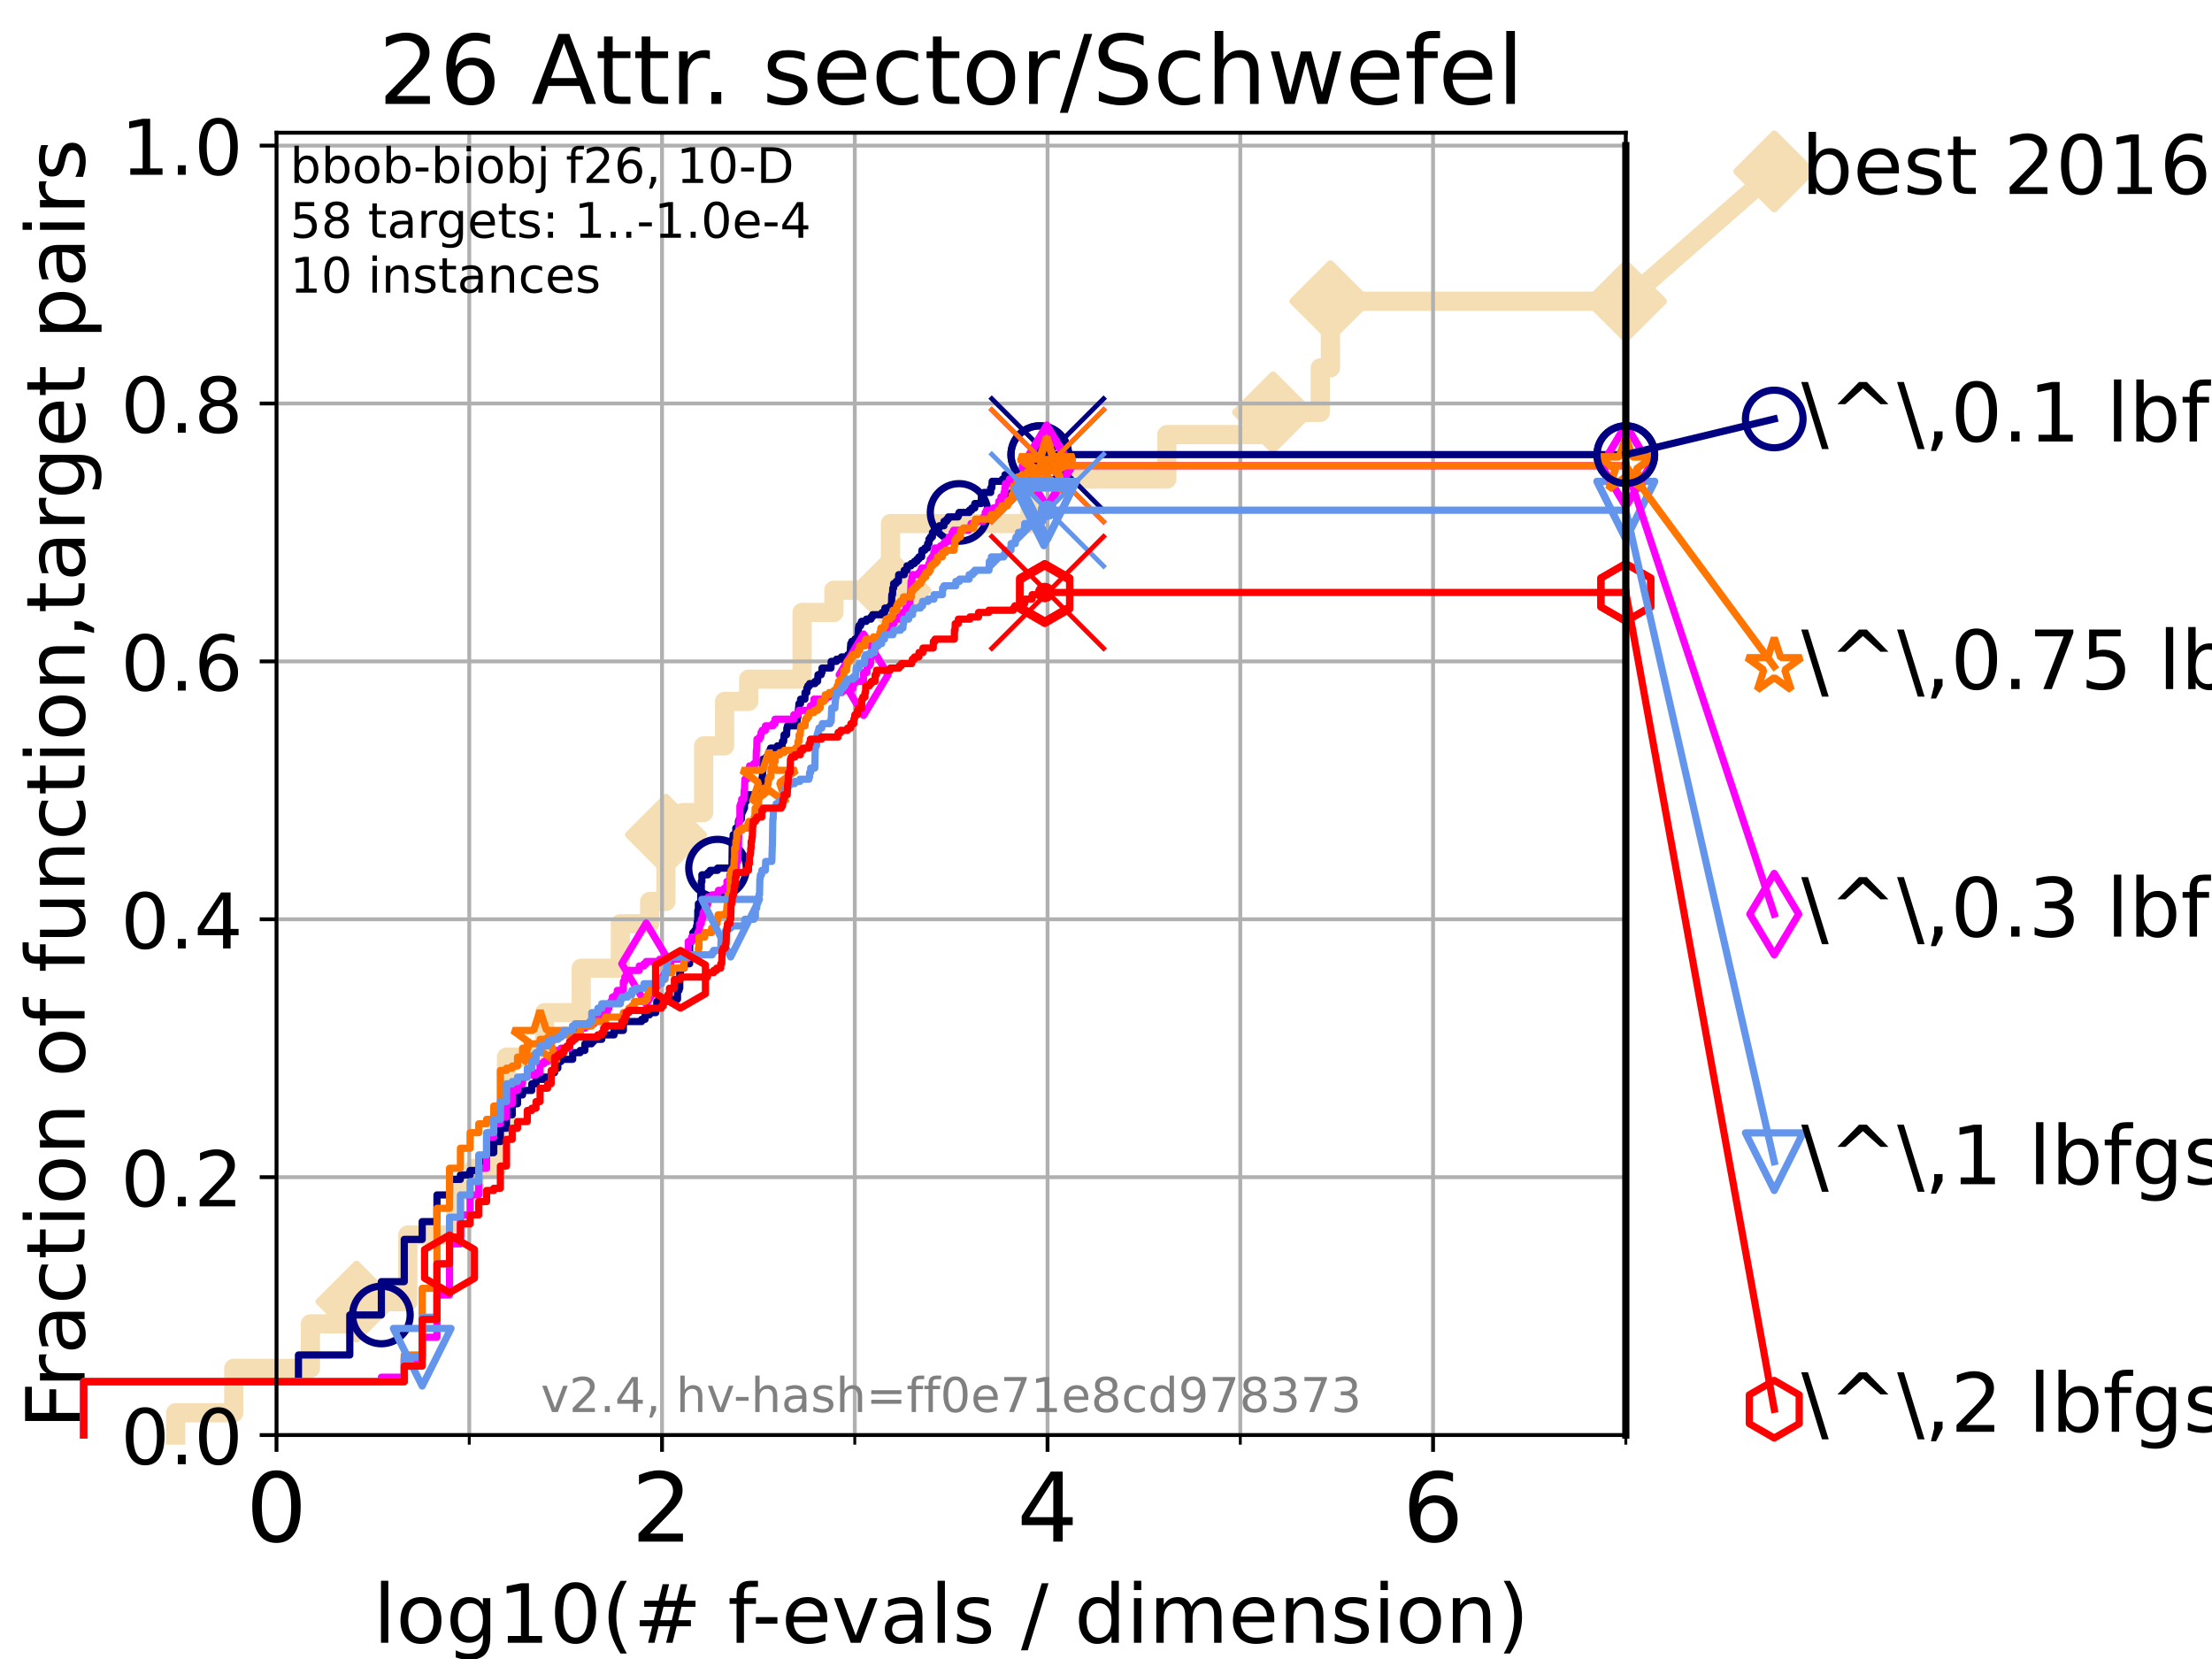 <?xml version="1.0" encoding="utf-8" standalone="no"?>
<!DOCTYPE svg PUBLIC "-//W3C//DTD SVG 1.1//EN"
  "http://www.w3.org/Graphics/SVG/1.1/DTD/svg11.dtd">
<!-- Created with matplotlib (https://matplotlib.org/) -->
<svg height="345.6pt" version="1.1" viewBox="0 0 460.8 345.6" width="460.8pt" xmlns="http://www.w3.org/2000/svg" xmlns:xlink="http://www.w3.org/1999/xlink">
 <defs>
  <style type="text/css">*{stroke-linecap:butt;stroke-linejoin:round;}</style>
 </defs>
 <g id="figure_1">
  <g id="patch_1">
   <path d="M 0 345.6 
L 460.8 345.6 
L 460.8 0 
L 0 0 
z
" style="fill:#ffffff;"/>
  </g>
  <g id="axes_1">
   <g id="patch_2">
    <path d="M 57.6 298.944 
L 338.688 298.944 
L 338.688 27.648 
L 57.6 27.648 
z
" style="fill:#ffffff;"/>
   </g>
   <g id="line2d_1">
    <path d="M 36.604 298.944 
L 36.604 294.313 
L 48.692 294.313 
L 48.692 285.05 
L 64.671 285.05 
L 64.671 275.788 
L 74.263 275.788 
L 74.263 271.157 
L 84.956 271.157 
L 84.956 257.263 
L 94.921 257.263 
L 94.921 248.001 
L 98.772 248.001 
L 98.772 243.37 
L 103.498 243.37 
L 103.498 234.107 
L 105.51 234.107 
L 105.51 220.214 
L 113.454 220.214 
L 113.454 210.951 
L 121.083 210.951 
L 121.083 201.689 
L 129.233 201.689 
L 129.233 192.426 
L 135.341 192.426 
L 135.341 187.795 
L 138.728 187.795 
L 138.728 173.901 
L 142.216 173.901 
L 142.216 169.27 
L 146.58 169.27 
L 146.58 155.377 
L 150.941 155.377 
L 150.941 146.114 
L 155.96 146.114 
L 155.96 141.483 
L 167.083 141.483 
L 167.083 127.589 
L 173.715 127.589 
L 173.715 122.958 
L 185.504 122.958 
L 185.504 109.065 
L 214.575 109.065 
L 214.575 99.802 
L 243.076 99.802 
L 243.076 90.54 
L 265.191 90.54 
L 265.191 85.909 
L 275.032 85.909 
L 275.032 76.646 
L 277.148 76.646 
L 277.148 62.753 
L 338.688 62.753 
" style="fill:none;stroke:#f5deb3;stroke-linecap:square;stroke-width:4;"/>
   </g>
   <g id="line2d_2">
    <defs>
     <path d="M 0 7.778 
L 7.778 0 
L 0 -7.778 
L -7.778 0 
z
" id="m74d26be987" style="stroke:#f5deb3;stroke-linejoin:miter;stroke-width:1.5;"/>
    </defs>
    <g>
     <use style="fill:#f5deb3;stroke:#f5deb3;stroke-linejoin:miter;stroke-width:1.5;" x="74.263" xlink:href="#m74d26be987" y="271.157"/>
     <use style="fill:#f5deb3;stroke:#f5deb3;stroke-linejoin:miter;stroke-width:1.5;" x="138.728" xlink:href="#m74d26be987" y="173.901"/>
     <use style="fill:#f5deb3;stroke:#f5deb3;stroke-linejoin:miter;stroke-width:1.5;" x="185.504" xlink:href="#m74d26be987" y="122.958"/>
     <use style="fill:#f5deb3;stroke:#f5deb3;stroke-linejoin:miter;stroke-width:1.5;" x="265.191" xlink:href="#m74d26be987" y="85.909"/>
     <use style="fill:#f5deb3;stroke:#f5deb3;stroke-linejoin:miter;stroke-width:1.5;" x="277.148" xlink:href="#m74d26be987" y="62.753"/>
     <use style="fill:#f5deb3;stroke:#f5deb3;stroke-linejoin:miter;stroke-width:1.5;" x="338.688" xlink:href="#m74d26be987" y="62.753"/>
    </g>
   </g>
   <g id="line2d_3">
    <path style="fill:none;stroke:#f5deb3;stroke-linecap:square;stroke-width:4;"/>
    <g/>
   </g>
   <g id="line2d_4">
    <path d="M 338.688 62.753 
L 369.608 35.706 
" style="fill:none;stroke:#f5deb3;stroke-linecap:square;stroke-width:4;"/>
    <g>
     <use style="fill:#f5deb3;stroke:#f5deb3;stroke-linejoin:miter;stroke-width:1.5;" x="338.688" xlink:href="#m74d26be987" y="62.753"/>
     <use style="fill:#f5deb3;stroke:#f5deb3;stroke-linejoin:miter;stroke-width:1.5;" x="369.608" xlink:href="#m74d26be987" y="35.706"/>
    </g>
   </g>
   <g id="matplotlib.axis_1">
    <g id="xtick_1">
     <g id="line2d_5">
      <path clip-path="url(#p0569f9fac9)" d="M 57.6 298.944 
L 57.6 27.648 
" style="fill:none;stroke:#b0b0b0;stroke-linecap:square;stroke-width:0.8;"/>
     </g>
     <g id="line2d_6">
      <defs>
       <path d="M 0 0 
L 0 3.5 
" id="m6790b0949c" style="stroke:#000000;stroke-width:0.8;"/>
      </defs>
      <g>
       <use style="stroke:#000000;stroke-width:0.8;" x="57.6" xlink:href="#m6790b0949c" y="298.944"/>
      </g>
     </g>
     <g id="text_1">
      <!-- 0 -->
      <g transform="translate(51.237 321.141)scale(0.2 -0.2)">
       <defs>
        <path d="M 31.781 66.406 
Q 24.172 66.406 20.328 58.906 
Q 16.5 51.422 16.5 36.375 
Q 16.5 21.391 20.328 13.891 
Q 24.172 6.391 31.781 6.391 
Q 39.453 6.391 43.281 13.891 
Q 47.125 21.391 47.125 36.375 
Q 47.125 51.422 43.281 58.906 
Q 39.453 66.406 31.781 66.406 
z
M 31.781 74.219 
Q 44.047 74.219 50.516 64.516 
Q 56.984 54.828 56.984 36.375 
Q 56.984 17.969 50.516 8.266 
Q 44.047 -1.422 31.781 -1.422 
Q 19.531 -1.422 13.062 8.266 
Q 6.594 17.969 6.594 36.375 
Q 6.594 54.828 13.062 64.516 
Q 19.531 74.219 31.781 74.219 
z
" id="DejaVuSans-48"/>
       </defs>
       <use xlink:href="#DejaVuSans-48"/>
      </g>
     </g>
    </g>
    <g id="xtick_2">
     <g id="line2d_7">
      <path clip-path="url(#p0569f9fac9)" d="M 137.911 298.944 
L 137.911 27.648 
" style="fill:none;stroke:#b0b0b0;stroke-linecap:square;stroke-width:0.8;"/>
     </g>
     <g id="line2d_8">
      <g>
       <use style="stroke:#000000;stroke-width:0.8;" x="137.911" xlink:href="#m6790b0949c" y="298.944"/>
      </g>
     </g>
     <g id="text_2">
      <!-- 2 -->
      <g transform="translate(131.548 321.141)scale(0.2 -0.2)">
       <defs>
        <path d="M 19.188 8.297 
L 53.609 8.297 
L 53.609 0 
L 7.328 0 
L 7.328 8.297 
Q 12.938 14.109 22.625 23.891 
Q 32.328 33.688 34.812 36.531 
Q 39.547 41.844 41.422 45.531 
Q 43.312 49.219 43.312 52.781 
Q 43.312 58.594 39.234 62.25 
Q 35.156 65.922 28.609 65.922 
Q 23.969 65.922 18.812 64.312 
Q 13.672 62.703 7.812 59.422 
L 7.812 69.391 
Q 13.766 71.781 18.938 73 
Q 24.125 74.219 28.422 74.219 
Q 39.75 74.219 46.484 68.547 
Q 53.219 62.891 53.219 53.422 
Q 53.219 48.922 51.531 44.891 
Q 49.859 40.875 45.406 35.406 
Q 44.188 33.984 37.641 27.219 
Q 31.109 20.453 19.188 8.297 
z
" id="DejaVuSans-50"/>
       </defs>
       <use xlink:href="#DejaVuSans-50"/>
      </g>
     </g>
    </g>
    <g id="xtick_3">
     <g id="line2d_9">
      <path clip-path="url(#p0569f9fac9)" d="M 218.222 298.944 
L 218.222 27.648 
" style="fill:none;stroke:#b0b0b0;stroke-linecap:square;stroke-width:0.8;"/>
     </g>
     <g id="line2d_10">
      <g>
       <use style="stroke:#000000;stroke-width:0.8;" x="218.222" xlink:href="#m6790b0949c" y="298.944"/>
      </g>
     </g>
     <g id="text_3">
      <!-- 4 -->
      <g transform="translate(211.859 321.141)scale(0.2 -0.2)">
       <defs>
        <path d="M 37.797 64.312 
L 12.891 25.391 
L 37.797 25.391 
z
M 35.203 72.906 
L 47.609 72.906 
L 47.609 25.391 
L 58.016 25.391 
L 58.016 17.188 
L 47.609 17.188 
L 47.609 0 
L 37.797 0 
L 37.797 17.188 
L 4.891 17.188 
L 4.891 26.703 
z
" id="DejaVuSans-52"/>
       </defs>
       <use xlink:href="#DejaVuSans-52"/>
      </g>
     </g>
    </g>
    <g id="xtick_4">
     <g id="line2d_11">
      <path clip-path="url(#p0569f9fac9)" d="M 298.533 298.944 
L 298.533 27.648 
" style="fill:none;stroke:#b0b0b0;stroke-linecap:square;stroke-width:0.8;"/>
     </g>
     <g id="line2d_12">
      <g>
       <use style="stroke:#000000;stroke-width:0.8;" x="298.533" xlink:href="#m6790b0949c" y="298.944"/>
      </g>
     </g>
     <g id="text_4">
      <!-- 6 -->
      <g transform="translate(292.17 321.141)scale(0.2 -0.2)">
       <defs>
        <path d="M 33.016 40.375 
Q 26.375 40.375 22.484 35.828 
Q 18.609 31.297 18.609 23.391 
Q 18.609 15.531 22.484 10.953 
Q 26.375 6.391 33.016 6.391 
Q 39.656 6.391 43.531 10.953 
Q 47.406 15.531 47.406 23.391 
Q 47.406 31.297 43.531 35.828 
Q 39.656 40.375 33.016 40.375 
z
M 52.594 71.297 
L 52.594 62.312 
Q 48.875 64.062 45.094 64.984 
Q 41.312 65.922 37.594 65.922 
Q 27.828 65.922 22.672 59.328 
Q 17.531 52.734 16.797 39.406 
Q 19.672 43.656 24.016 45.922 
Q 28.375 48.188 33.594 48.188 
Q 44.578 48.188 50.953 41.516 
Q 57.328 34.859 57.328 23.391 
Q 57.328 12.156 50.688 5.359 
Q 44.047 -1.422 33.016 -1.422 
Q 20.359 -1.422 13.672 8.266 
Q 6.984 17.969 6.984 36.375 
Q 6.984 53.656 15.188 63.938 
Q 23.391 74.219 37.203 74.219 
Q 40.922 74.219 44.703 73.484 
Q 48.484 72.75 52.594 71.297 
z
" id="DejaVuSans-54"/>
       </defs>
       <use xlink:href="#DejaVuSans-54"/>
      </g>
     </g>
    </g>
    <g id="xtick_5">
     <g id="line2d_13">
      <path clip-path="url(#p0569f9fac9)" d="M 97.755 298.944 
L 97.755 27.648 
" style="fill:none;stroke:#b0b0b0;stroke-linecap:square;stroke-width:0.8;"/>
     </g>
     <g id="line2d_14">
      <defs>
       <path d="M 0 0 
L 0 2 
" id="m0f0f8b5881" style="stroke:#000000;stroke-width:0.6;"/>
      </defs>
      <g>
       <use style="stroke:#000000;stroke-width:0.6;" x="97.755" xlink:href="#m0f0f8b5881" y="298.944"/>
      </g>
     </g>
    </g>
    <g id="xtick_6">
     <g id="line2d_15">
      <path clip-path="url(#p0569f9fac9)" d="M 178.066 298.944 
L 178.066 27.648 
" style="fill:none;stroke:#b0b0b0;stroke-linecap:square;stroke-width:0.8;"/>
     </g>
     <g id="line2d_16">
      <g>
       <use style="stroke:#000000;stroke-width:0.6;" x="178.066" xlink:href="#m0f0f8b5881" y="298.944"/>
      </g>
     </g>
    </g>
    <g id="xtick_7">
     <g id="line2d_17">
      <path clip-path="url(#p0569f9fac9)" d="M 258.377 298.944 
L 258.377 27.648 
" style="fill:none;stroke:#b0b0b0;stroke-linecap:square;stroke-width:0.8;"/>
     </g>
     <g id="line2d_18">
      <g>
       <use style="stroke:#000000;stroke-width:0.6;" x="258.377" xlink:href="#m0f0f8b5881" y="298.944"/>
      </g>
     </g>
    </g>
    <g id="xtick_8">
     <g id="line2d_19">
      <path clip-path="url(#p0569f9fac9)" d="M 338.688 298.944 
L 338.688 27.648 
" style="fill:none;stroke:#b0b0b0;stroke-linecap:square;stroke-width:0.8;"/>
     </g>
     <g id="line2d_20">
      <g>
       <use style="stroke:#000000;stroke-width:0.6;" x="338.688" xlink:href="#m0f0f8b5881" y="298.944"/>
      </g>
     </g>
    </g>
    <g id="text_5">
     <!-- log10(# f-evals / dimension) -->
     <g transform="translate(77.764 342.218)scale(0.17 -0.17)">
      <defs>
       <path d="M 9.422 75.984 
L 18.406 75.984 
L 18.406 0 
L 9.422 0 
z
" id="DejaVuSans-108"/>
       <path d="M 30.609 48.391 
Q 23.391 48.391 19.188 42.75 
Q 14.984 37.109 14.984 27.297 
Q 14.984 17.484 19.156 11.844 
Q 23.344 6.203 30.609 6.203 
Q 37.797 6.203 41.984 11.859 
Q 46.188 17.531 46.188 27.297 
Q 46.188 37.016 41.984 42.703 
Q 37.797 48.391 30.609 48.391 
z
M 30.609 56 
Q 42.328 56 49.016 48.375 
Q 55.719 40.766 55.719 27.297 
Q 55.719 13.875 49.016 6.219 
Q 42.328 -1.422 30.609 -1.422 
Q 18.844 -1.422 12.172 6.219 
Q 5.516 13.875 5.516 27.297 
Q 5.516 40.766 12.172 48.375 
Q 18.844 56 30.609 56 
z
" id="DejaVuSans-111"/>
       <path d="M 45.406 27.984 
Q 45.406 37.75 41.375 43.109 
Q 37.359 48.484 30.078 48.484 
Q 22.859 48.484 18.828 43.109 
Q 14.797 37.75 14.797 27.984 
Q 14.797 18.266 18.828 12.891 
Q 22.859 7.516 30.078 7.516 
Q 37.359 7.516 41.375 12.891 
Q 45.406 18.266 45.406 27.984 
z
M 54.391 6.781 
Q 54.391 -7.172 48.188 -13.984 
Q 42 -20.797 29.203 -20.797 
Q 24.469 -20.797 20.266 -20.094 
Q 16.062 -19.391 12.109 -17.922 
L 12.109 -9.188 
Q 16.062 -11.328 19.922 -12.344 
Q 23.781 -13.375 27.781 -13.375 
Q 36.625 -13.375 41.016 -8.766 
Q 45.406 -4.156 45.406 5.172 
L 45.406 9.625 
Q 42.625 4.781 38.281 2.391 
Q 33.938 0 27.875 0 
Q 17.828 0 11.672 7.656 
Q 5.516 15.328 5.516 27.984 
Q 5.516 40.672 11.672 48.328 
Q 17.828 56 27.875 56 
Q 33.938 56 38.281 53.609 
Q 42.625 51.219 45.406 46.391 
L 45.406 54.688 
L 54.391 54.688 
z
" id="DejaVuSans-103"/>
       <path d="M 12.406 8.297 
L 28.516 8.297 
L 28.516 63.922 
L 10.984 60.406 
L 10.984 69.391 
L 28.422 72.906 
L 38.281 72.906 
L 38.281 8.297 
L 54.391 8.297 
L 54.391 0 
L 12.406 0 
z
" id="DejaVuSans-49"/>
       <path d="M 31 75.875 
Q 24.469 64.656 21.281 53.656 
Q 18.109 42.672 18.109 31.391 
Q 18.109 20.125 21.312 9.062 
Q 24.516 -2 31 -13.188 
L 23.188 -13.188 
Q 15.875 -1.703 12.234 9.375 
Q 8.594 20.453 8.594 31.391 
Q 8.594 42.281 12.203 53.312 
Q 15.828 64.359 23.188 75.875 
z
" id="DejaVuSans-40"/>
       <path d="M 51.125 44 
L 36.922 44 
L 32.812 27.688 
L 47.125 27.688 
z
M 43.797 71.781 
L 38.719 51.516 
L 52.984 51.516 
L 58.109 71.781 
L 65.922 71.781 
L 60.891 51.516 
L 76.125 51.516 
L 76.125 44 
L 58.984 44 
L 54.984 27.688 
L 70.516 27.688 
L 70.516 20.219 
L 53.078 20.219 
L 48 0 
L 40.188 0 
L 45.219 20.219 
L 30.906 20.219 
L 25.875 0 
L 18.016 0 
L 23.094 20.219 
L 7.719 20.219 
L 7.719 27.688 
L 24.906 27.688 
L 29 44 
L 13.281 44 
L 13.281 51.516 
L 30.906 51.516 
L 35.891 71.781 
z
" id="DejaVuSans-35"/>
       <path id="DejaVuSans-32"/>
       <path d="M 37.109 75.984 
L 37.109 68.5 
L 28.516 68.5 
Q 23.688 68.5 21.797 66.547 
Q 19.922 64.594 19.922 59.516 
L 19.922 54.688 
L 34.719 54.688 
L 34.719 47.703 
L 19.922 47.703 
L 19.922 0 
L 10.891 0 
L 10.891 47.703 
L 2.297 47.703 
L 2.297 54.688 
L 10.891 54.688 
L 10.891 58.5 
Q 10.891 67.625 15.141 71.797 
Q 19.391 75.984 28.609 75.984 
z
" id="DejaVuSans-102"/>
       <path d="M 4.891 31.391 
L 31.203 31.391 
L 31.203 23.391 
L 4.891 23.391 
z
" id="DejaVuSans-45"/>
       <path d="M 56.203 29.594 
L 56.203 25.203 
L 14.891 25.203 
Q 15.484 15.922 20.484 11.062 
Q 25.484 6.203 34.422 6.203 
Q 39.594 6.203 44.453 7.469 
Q 49.312 8.734 54.109 11.281 
L 54.109 2.781 
Q 49.266 0.734 44.188 -0.344 
Q 39.109 -1.422 33.891 -1.422 
Q 20.797 -1.422 13.156 6.188 
Q 5.516 13.812 5.516 26.812 
Q 5.516 40.234 12.766 48.109 
Q 20.016 56 32.328 56 
Q 43.359 56 49.781 48.891 
Q 56.203 41.797 56.203 29.594 
z
M 47.219 32.234 
Q 47.125 39.594 43.094 43.984 
Q 39.062 48.391 32.422 48.391 
Q 24.906 48.391 20.391 44.141 
Q 15.875 39.891 15.188 32.172 
z
" id="DejaVuSans-101"/>
       <path d="M 2.984 54.688 
L 12.5 54.688 
L 29.594 8.797 
L 46.688 54.688 
L 56.203 54.688 
L 35.688 0 
L 23.484 0 
z
" id="DejaVuSans-118"/>
       <path d="M 34.281 27.484 
Q 23.391 27.484 19.188 25 
Q 14.984 22.516 14.984 16.5 
Q 14.984 11.719 18.141 8.906 
Q 21.297 6.109 26.703 6.109 
Q 34.188 6.109 38.703 11.406 
Q 43.219 16.703 43.219 25.484 
L 43.219 27.484 
z
M 52.203 31.203 
L 52.203 0 
L 43.219 0 
L 43.219 8.297 
Q 40.141 3.328 35.547 0.953 
Q 30.953 -1.422 24.312 -1.422 
Q 15.922 -1.422 10.953 3.297 
Q 6 8.016 6 15.922 
Q 6 25.141 12.172 29.828 
Q 18.359 34.516 30.609 34.516 
L 43.219 34.516 
L 43.219 35.406 
Q 43.219 41.609 39.141 45 
Q 35.062 48.391 27.688 48.391 
Q 23 48.391 18.547 47.266 
Q 14.109 46.141 10.016 43.891 
L 10.016 52.203 
Q 14.938 54.109 19.578 55.047 
Q 24.219 56 28.609 56 
Q 40.484 56 46.344 49.844 
Q 52.203 43.703 52.203 31.203 
z
" id="DejaVuSans-97"/>
       <path d="M 44.281 53.078 
L 44.281 44.578 
Q 40.484 46.531 36.375 47.5 
Q 32.281 48.484 27.875 48.484 
Q 21.188 48.484 17.844 46.438 
Q 14.5 44.391 14.5 40.281 
Q 14.5 37.156 16.891 35.375 
Q 19.281 33.594 26.516 31.984 
L 29.594 31.297 
Q 39.156 29.25 43.188 25.516 
Q 47.219 21.781 47.219 15.094 
Q 47.219 7.469 41.188 3.016 
Q 35.156 -1.422 24.609 -1.422 
Q 20.219 -1.422 15.453 -0.562 
Q 10.688 0.297 5.422 2 
L 5.422 11.281 
Q 10.406 8.688 15.234 7.391 
Q 20.062 6.109 24.812 6.109 
Q 31.156 6.109 34.562 8.281 
Q 37.984 10.453 37.984 14.406 
Q 37.984 18.062 35.516 20.016 
Q 33.062 21.969 24.703 23.781 
L 21.578 24.516 
Q 13.234 26.266 9.516 29.906 
Q 5.812 33.547 5.812 39.891 
Q 5.812 47.609 11.281 51.797 
Q 16.75 56 26.812 56 
Q 31.781 56 36.172 55.266 
Q 40.578 54.547 44.281 53.078 
z
" id="DejaVuSans-115"/>
       <path d="M 25.391 72.906 
L 33.688 72.906 
L 8.297 -9.281 
L 0 -9.281 
z
" id="DejaVuSans-47"/>
       <path d="M 45.406 46.391 
L 45.406 75.984 
L 54.391 75.984 
L 54.391 0 
L 45.406 0 
L 45.406 8.203 
Q 42.578 3.328 38.25 0.953 
Q 33.938 -1.422 27.875 -1.422 
Q 17.969 -1.422 11.734 6.484 
Q 5.516 14.406 5.516 27.297 
Q 5.516 40.188 11.734 48.094 
Q 17.969 56 27.875 56 
Q 33.938 56 38.25 53.625 
Q 42.578 51.266 45.406 46.391 
z
M 14.797 27.297 
Q 14.797 17.391 18.875 11.75 
Q 22.953 6.109 30.078 6.109 
Q 37.203 6.109 41.297 11.75 
Q 45.406 17.391 45.406 27.297 
Q 45.406 37.203 41.297 42.844 
Q 37.203 48.484 30.078 48.484 
Q 22.953 48.484 18.875 42.844 
Q 14.797 37.203 14.797 27.297 
z
" id="DejaVuSans-100"/>
       <path d="M 9.422 54.688 
L 18.406 54.688 
L 18.406 0 
L 9.422 0 
z
M 9.422 75.984 
L 18.406 75.984 
L 18.406 64.594 
L 9.422 64.594 
z
" id="DejaVuSans-105"/>
       <path d="M 52 44.188 
Q 55.375 50.25 60.062 53.125 
Q 64.75 56 71.094 56 
Q 79.641 56 84.281 50.016 
Q 88.922 44.047 88.922 33.016 
L 88.922 0 
L 79.891 0 
L 79.891 32.719 
Q 79.891 40.578 77.094 44.375 
Q 74.312 48.188 68.609 48.188 
Q 61.625 48.188 57.562 43.547 
Q 53.516 38.922 53.516 30.906 
L 53.516 0 
L 44.484 0 
L 44.484 32.719 
Q 44.484 40.625 41.703 44.406 
Q 38.922 48.188 33.109 48.188 
Q 26.219 48.188 22.156 43.531 
Q 18.109 38.875 18.109 30.906 
L 18.109 0 
L 9.078 0 
L 9.078 54.688 
L 18.109 54.688 
L 18.109 46.188 
Q 21.188 51.219 25.484 53.609 
Q 29.781 56 35.688 56 
Q 41.656 56 45.828 52.969 
Q 50 49.953 52 44.188 
z
" id="DejaVuSans-109"/>
       <path d="M 54.891 33.016 
L 54.891 0 
L 45.906 0 
L 45.906 32.719 
Q 45.906 40.484 42.875 44.328 
Q 39.844 48.188 33.797 48.188 
Q 26.516 48.188 22.312 43.547 
Q 18.109 38.922 18.109 30.906 
L 18.109 0 
L 9.078 0 
L 9.078 54.688 
L 18.109 54.688 
L 18.109 46.188 
Q 21.344 51.125 25.703 53.562 
Q 30.078 56 35.797 56 
Q 45.219 56 50.047 50.172 
Q 54.891 44.344 54.891 33.016 
z
" id="DejaVuSans-110"/>
       <path d="M 8.016 75.875 
L 15.828 75.875 
Q 23.141 64.359 26.781 53.312 
Q 30.422 42.281 30.422 31.391 
Q 30.422 20.453 26.781 9.375 
Q 23.141 -1.703 15.828 -13.188 
L 8.016 -13.188 
Q 14.5 -2 17.703 9.062 
Q 20.906 20.125 20.906 31.391 
Q 20.906 42.672 17.703 53.656 
Q 14.5 64.656 8.016 75.875 
z
" id="DejaVuSans-41"/>
      </defs>
      <use xlink:href="#DejaVuSans-108"/>
      <use x="27.783" xlink:href="#DejaVuSans-111"/>
      <use x="88.965" xlink:href="#DejaVuSans-103"/>
      <use x="152.441" xlink:href="#DejaVuSans-49"/>
      <use x="216.064" xlink:href="#DejaVuSans-48"/>
      <use x="279.688" xlink:href="#DejaVuSans-40"/>
      <use x="318.701" xlink:href="#DejaVuSans-35"/>
      <use x="402.49" xlink:href="#DejaVuSans-32"/>
      <use x="434.277" xlink:href="#DejaVuSans-102"/>
      <use x="463.982" xlink:href="#DejaVuSans-45"/>
      <use x="500.066" xlink:href="#DejaVuSans-101"/>
      <use x="561.59" xlink:href="#DejaVuSans-118"/>
      <use x="620.77" xlink:href="#DejaVuSans-97"/>
      <use x="682.049" xlink:href="#DejaVuSans-108"/>
      <use x="709.832" xlink:href="#DejaVuSans-115"/>
      <use x="761.932" xlink:href="#DejaVuSans-32"/>
      <use x="793.719" xlink:href="#DejaVuSans-47"/>
      <use x="827.41" xlink:href="#DejaVuSans-32"/>
      <use x="859.197" xlink:href="#DejaVuSans-100"/>
      <use x="922.674" xlink:href="#DejaVuSans-105"/>
      <use x="950.457" xlink:href="#DejaVuSans-109"/>
      <use x="1047.869" xlink:href="#DejaVuSans-101"/>
      <use x="1109.393" xlink:href="#DejaVuSans-110"/>
      <use x="1172.771" xlink:href="#DejaVuSans-115"/>
      <use x="1224.871" xlink:href="#DejaVuSans-105"/>
      <use x="1252.654" xlink:href="#DejaVuSans-111"/>
      <use x="1313.836" xlink:href="#DejaVuSans-110"/>
      <use x="1377.215" xlink:href="#DejaVuSans-41"/>
     </g>
    </g>
   </g>
   <g id="matplotlib.axis_2">
    <g id="ytick_1">
     <g id="line2d_21">
      <path clip-path="url(#p0569f9fac9)" d="M 57.6 298.944 
L 338.688 298.944 
" style="fill:none;stroke:#b0b0b0;stroke-linecap:square;stroke-width:0.8;"/>
     </g>
     <g id="line2d_22">
      <defs>
       <path d="M 0 0 
L -3.5 0 
" id="m5b938bcb6d" style="stroke:#000000;stroke-width:0.8;"/>
      </defs>
      <g>
       <use style="stroke:#000000;stroke-width:0.8;" x="57.6" xlink:href="#m5b938bcb6d" y="298.944"/>
      </g>
     </g>
     <g id="text_6">
      <!-- 0.0 -->
      <g transform="translate(25.155 305.023)scale(0.16 -0.16)">
       <defs>
        <path d="M 10.688 12.406 
L 21 12.406 
L 21 0 
L 10.688 0 
z
" id="DejaVuSans-46"/>
       </defs>
       <use xlink:href="#DejaVuSans-48"/>
       <use x="63.623" xlink:href="#DejaVuSans-46"/>
       <use x="95.41" xlink:href="#DejaVuSans-48"/>
      </g>
     </g>
    </g>
    <g id="ytick_2">
     <g id="line2d_23">
      <path clip-path="url(#p0569f9fac9)" d="M 57.6 245.222 
L 338.688 245.222 
" style="fill:none;stroke:#b0b0b0;stroke-linecap:square;stroke-width:0.8;"/>
     </g>
     <g id="line2d_24">
      <g>
       <use style="stroke:#000000;stroke-width:0.8;" x="57.6" xlink:href="#m5b938bcb6d" y="245.222"/>
      </g>
     </g>
     <g id="text_7">
      <!-- 0.2 -->
      <g transform="translate(25.155 251.301)scale(0.16 -0.16)">
       <use xlink:href="#DejaVuSans-48"/>
       <use x="63.623" xlink:href="#DejaVuSans-46"/>
       <use x="95.41" xlink:href="#DejaVuSans-50"/>
      </g>
     </g>
    </g>
    <g id="ytick_3">
     <g id="line2d_25">
      <path clip-path="url(#p0569f9fac9)" d="M 57.6 191.5 
L 338.688 191.5 
" style="fill:none;stroke:#b0b0b0;stroke-linecap:square;stroke-width:0.8;"/>
     </g>
     <g id="line2d_26">
      <g>
       <use style="stroke:#000000;stroke-width:0.8;" x="57.6" xlink:href="#m5b938bcb6d" y="191.5"/>
      </g>
     </g>
     <g id="text_8">
      <!-- 0.4 -->
      <g transform="translate(25.155 197.579)scale(0.16 -0.16)">
       <use xlink:href="#DejaVuSans-48"/>
       <use x="63.623" xlink:href="#DejaVuSans-46"/>
       <use x="95.41" xlink:href="#DejaVuSans-52"/>
      </g>
     </g>
    </g>
    <g id="ytick_4">
     <g id="line2d_27">
      <path clip-path="url(#p0569f9fac9)" d="M 57.6 137.778 
L 338.688 137.778 
" style="fill:none;stroke:#b0b0b0;stroke-linecap:square;stroke-width:0.8;"/>
     </g>
     <g id="line2d_28">
      <g>
       <use style="stroke:#000000;stroke-width:0.8;" x="57.6" xlink:href="#m5b938bcb6d" y="137.778"/>
      </g>
     </g>
     <g id="text_9">
      <!-- 0.6 -->
      <g transform="translate(25.155 143.857)scale(0.16 -0.16)">
       <use xlink:href="#DejaVuSans-48"/>
       <use x="63.623" xlink:href="#DejaVuSans-46"/>
       <use x="95.41" xlink:href="#DejaVuSans-54"/>
      </g>
     </g>
    </g>
    <g id="ytick_5">
     <g id="line2d_29">
      <path clip-path="url(#p0569f9fac9)" d="M 57.6 84.056 
L 338.688 84.056 
" style="fill:none;stroke:#b0b0b0;stroke-linecap:square;stroke-width:0.8;"/>
     </g>
     <g id="line2d_30">
      <g>
       <use style="stroke:#000000;stroke-width:0.8;" x="57.6" xlink:href="#m5b938bcb6d" y="84.056"/>
      </g>
     </g>
     <g id="text_10">
      <!-- 0.8 -->
      <g transform="translate(25.155 90.135)scale(0.16 -0.16)">
       <defs>
        <path d="M 31.781 34.625 
Q 24.75 34.625 20.719 30.859 
Q 16.703 27.094 16.703 20.516 
Q 16.703 13.922 20.719 10.156 
Q 24.75 6.391 31.781 6.391 
Q 38.812 6.391 42.859 10.172 
Q 46.922 13.969 46.922 20.516 
Q 46.922 27.094 42.891 30.859 
Q 38.875 34.625 31.781 34.625 
z
M 21.922 38.812 
Q 15.578 40.375 12.031 44.719 
Q 8.5 49.078 8.5 55.328 
Q 8.5 64.062 14.719 69.141 
Q 20.953 74.219 31.781 74.219 
Q 42.672 74.219 48.875 69.141 
Q 55.078 64.062 55.078 55.328 
Q 55.078 49.078 51.531 44.719 
Q 48 40.375 41.703 38.812 
Q 48.828 37.156 52.797 32.312 
Q 56.781 27.484 56.781 20.516 
Q 56.781 9.906 50.312 4.234 
Q 43.844 -1.422 31.781 -1.422 
Q 19.734 -1.422 13.25 4.234 
Q 6.781 9.906 6.781 20.516 
Q 6.781 27.484 10.781 32.312 
Q 14.797 37.156 21.922 38.812 
z
M 18.312 54.391 
Q 18.312 48.734 21.844 45.562 
Q 25.391 42.391 31.781 42.391 
Q 38.141 42.391 41.719 45.562 
Q 45.312 48.734 45.312 54.391 
Q 45.312 60.062 41.719 63.234 
Q 38.141 66.406 31.781 66.406 
Q 25.391 66.406 21.844 63.234 
Q 18.312 60.062 18.312 54.391 
z
" id="DejaVuSans-56"/>
       </defs>
       <use xlink:href="#DejaVuSans-48"/>
       <use x="63.623" xlink:href="#DejaVuSans-46"/>
       <use x="95.41" xlink:href="#DejaVuSans-56"/>
      </g>
     </g>
    </g>
    <g id="ytick_6">
     <g id="line2d_31">
      <path clip-path="url(#p0569f9fac9)" d="M 57.6 30.334 
L 338.688 30.334 
" style="fill:none;stroke:#b0b0b0;stroke-linecap:square;stroke-width:0.8;"/>
     </g>
     <g id="line2d_32">
      <g>
       <use style="stroke:#000000;stroke-width:0.8;" x="57.6" xlink:href="#m5b938bcb6d" y="30.334"/>
      </g>
     </g>
     <g id="text_11">
      <!-- 1.0 -->
      <g transform="translate(25.155 36.413)scale(0.16 -0.16)">
       <use xlink:href="#DejaVuSans-49"/>
       <use x="63.623" xlink:href="#DejaVuSans-46"/>
       <use x="95.41" xlink:href="#DejaVuSans-48"/>
      </g>
     </g>
    </g>
    <g id="text_12">
     <!-- Fraction of function,target pairs -->
     <g transform="translate(17.62 297.681)rotate(-90)scale(0.17 -0.17)">
      <defs>
       <path d="M 9.812 72.906 
L 51.703 72.906 
L 51.703 64.594 
L 19.672 64.594 
L 19.672 43.109 
L 48.578 43.109 
L 48.578 34.812 
L 19.672 34.812 
L 19.672 0 
L 9.812 0 
z
" id="DejaVuSans-70"/>
       <path d="M 41.109 46.297 
Q 39.594 47.172 37.812 47.578 
Q 36.031 48 33.891 48 
Q 26.266 48 22.188 43.047 
Q 18.109 38.094 18.109 28.812 
L 18.109 0 
L 9.078 0 
L 9.078 54.688 
L 18.109 54.688 
L 18.109 46.188 
Q 20.953 51.172 25.484 53.578 
Q 30.031 56 36.531 56 
Q 37.453 56 38.578 55.875 
Q 39.703 55.766 41.062 55.516 
z
" id="DejaVuSans-114"/>
       <path d="M 48.781 52.594 
L 48.781 44.188 
Q 44.969 46.297 41.141 47.344 
Q 37.312 48.391 33.406 48.391 
Q 24.656 48.391 19.812 42.844 
Q 14.984 37.312 14.984 27.297 
Q 14.984 17.281 19.812 11.734 
Q 24.656 6.203 33.406 6.203 
Q 37.312 6.203 41.141 7.25 
Q 44.969 8.297 48.781 10.406 
L 48.781 2.094 
Q 45.016 0.344 40.984 -0.531 
Q 36.969 -1.422 32.422 -1.422 
Q 20.062 -1.422 12.781 6.344 
Q 5.516 14.109 5.516 27.297 
Q 5.516 40.672 12.859 48.328 
Q 20.219 56 33.016 56 
Q 37.156 56 41.109 55.141 
Q 45.062 54.297 48.781 52.594 
z
" id="DejaVuSans-99"/>
       <path d="M 18.312 70.219 
L 18.312 54.688 
L 36.812 54.688 
L 36.812 47.703 
L 18.312 47.703 
L 18.312 18.016 
Q 18.312 11.328 20.141 9.422 
Q 21.969 7.516 27.594 7.516 
L 36.812 7.516 
L 36.812 0 
L 27.594 0 
Q 17.188 0 13.234 3.875 
Q 9.281 7.766 9.281 18.016 
L 9.281 47.703 
L 2.688 47.703 
L 2.688 54.688 
L 9.281 54.688 
L 9.281 70.219 
z
" id="DejaVuSans-116"/>
       <path d="M 8.5 21.578 
L 8.5 54.688 
L 17.484 54.688 
L 17.484 21.922 
Q 17.484 14.156 20.5 10.266 
Q 23.531 6.391 29.594 6.391 
Q 36.859 6.391 41.078 11.031 
Q 45.312 15.672 45.312 23.688 
L 45.312 54.688 
L 54.297 54.688 
L 54.297 0 
L 45.312 0 
L 45.312 8.406 
Q 42.047 3.422 37.719 1 
Q 33.406 -1.422 27.688 -1.422 
Q 18.266 -1.422 13.375 4.438 
Q 8.5 10.297 8.5 21.578 
z
M 31.109 56 
z
" id="DejaVuSans-117"/>
       <path d="M 11.719 12.406 
L 22.016 12.406 
L 22.016 4 
L 14.016 -11.625 
L 7.719 -11.625 
L 11.719 4 
z
" id="DejaVuSans-44"/>
       <path d="M 18.109 8.203 
L 18.109 -20.797 
L 9.078 -20.797 
L 9.078 54.688 
L 18.109 54.688 
L 18.109 46.391 
Q 20.953 51.266 25.266 53.625 
Q 29.594 56 35.594 56 
Q 45.562 56 51.781 48.094 
Q 58.016 40.188 58.016 27.297 
Q 58.016 14.406 51.781 6.484 
Q 45.562 -1.422 35.594 -1.422 
Q 29.594 -1.422 25.266 0.953 
Q 20.953 3.328 18.109 8.203 
z
M 48.688 27.297 
Q 48.688 37.203 44.609 42.844 
Q 40.531 48.484 33.406 48.484 
Q 26.266 48.484 22.188 42.844 
Q 18.109 37.203 18.109 27.297 
Q 18.109 17.391 22.188 11.75 
Q 26.266 6.109 33.406 6.109 
Q 40.531 6.109 44.609 11.75 
Q 48.688 17.391 48.688 27.297 
z
" id="DejaVuSans-112"/>
      </defs>
      <use xlink:href="#DejaVuSans-70"/>
      <use x="50.27" xlink:href="#DejaVuSans-114"/>
      <use x="91.383" xlink:href="#DejaVuSans-97"/>
      <use x="152.662" xlink:href="#DejaVuSans-99"/>
      <use x="207.643" xlink:href="#DejaVuSans-116"/>
      <use x="246.852" xlink:href="#DejaVuSans-105"/>
      <use x="274.635" xlink:href="#DejaVuSans-111"/>
      <use x="335.816" xlink:href="#DejaVuSans-110"/>
      <use x="399.195" xlink:href="#DejaVuSans-32"/>
      <use x="430.982" xlink:href="#DejaVuSans-111"/>
      <use x="492.164" xlink:href="#DejaVuSans-102"/>
      <use x="527.369" xlink:href="#DejaVuSans-32"/>
      <use x="559.156" xlink:href="#DejaVuSans-102"/>
      <use x="594.361" xlink:href="#DejaVuSans-117"/>
      <use x="657.74" xlink:href="#DejaVuSans-110"/>
      <use x="721.119" xlink:href="#DejaVuSans-99"/>
      <use x="776.1" xlink:href="#DejaVuSans-116"/>
      <use x="815.309" xlink:href="#DejaVuSans-105"/>
      <use x="843.092" xlink:href="#DejaVuSans-111"/>
      <use x="904.273" xlink:href="#DejaVuSans-110"/>
      <use x="967.652" xlink:href="#DejaVuSans-44"/>
      <use x="999.439" xlink:href="#DejaVuSans-116"/>
      <use x="1038.648" xlink:href="#DejaVuSans-97"/>
      <use x="1099.928" xlink:href="#DejaVuSans-114"/>
      <use x="1139.291" xlink:href="#DejaVuSans-103"/>
      <use x="1202.768" xlink:href="#DejaVuSans-101"/>
      <use x="1264.291" xlink:href="#DejaVuSans-116"/>
      <use x="1303.5" xlink:href="#DejaVuSans-32"/>
      <use x="1335.287" xlink:href="#DejaVuSans-112"/>
      <use x="1398.764" xlink:href="#DejaVuSans-97"/>
      <use x="1460.043" xlink:href="#DejaVuSans-105"/>
      <use x="1487.826" xlink:href="#DejaVuSans-114"/>
      <use x="1528.939" xlink:href="#DejaVuSans-115"/>
     </g>
    </g>
   </g>
   <g id="line2d_33">
    <defs>
     <path d="M 0 1.5 
C 0.398 1.5 0.779 1.342 1.061 1.061 
C 1.342 0.779 1.5 0.398 1.5 0 
C 1.5 -0.398 1.342 -0.779 1.061 -1.061 
C 0.779 -1.342 0.398 -1.5 0 -1.5 
C -0.398 -1.5 -0.779 -1.342 -1.061 -1.061 
C -1.342 -0.779 -1.5 -0.398 -1.5 0 
C -1.5 0.398 -1.342 0.779 -1.061 1.061 
C -0.779 1.342 -0.398 1.5 0 1.5 
z
" id="me970613f97" style="stroke:#f5deb3;"/>
    </defs>
    <g>
     <use style="fill:#f5deb3;stroke:#f5deb3;" x="277.148" xlink:href="#me970613f97" y="62.753"/>
     <use style="fill:#f5deb3;stroke:#f5deb3;" x="277.148" xlink:href="#me970613f97" y="62.753"/>
    </g>
   </g>
   <g id="line2d_34">
    <defs>
     <path d="M 0 1.5 
C 0.398 1.5 0.779 1.342 1.061 1.061 
C 1.342 0.779 1.5 0.398 1.5 0 
C 1.5 -0.398 1.342 -0.779 1.061 -1.061 
C 0.779 -1.342 0.398 -1.5 0 -1.5 
C -0.398 -1.5 -0.779 -1.342 -1.061 -1.061 
C -1.342 -0.779 -1.5 -0.398 -1.5 0 
C -1.5 0.398 -1.342 0.779 -1.061 1.061 
C -0.779 1.342 -0.398 1.5 0 1.5 
z
" id="mec4954e66a" style="stroke:#000080;"/>
    </defs>
    <g>
     <use style="fill:#000080;stroke:#000080;" x="216.602" xlink:href="#mec4954e66a" y="94.708"/>
     <use style="fill:#000080;stroke:#000080;" x="216.602" xlink:href="#mec4954e66a" y="94.708"/>
    </g>
   </g>
   <g id="line2d_35">
    <path d="M 17.445 298.944 
L 17.445 287.829 
L 62.175 287.829 
L 62.175 282.272 
L 72.868 282.272 
L 72.868 273.935 
L 79.447 273.935 
L 79.447 266.989 
L 84.213 266.989 
L 84.213 258.189 
L 87.952 258.189 
L 87.952 254.484 
L 91.03 254.484 
L 91.03 248.927 
L 93.645 248.927 
L 93.645 245.685 
L 95.918 245.685 
L 95.918 244.759 
L 97.929 244.759 
L 97.929 243.833 
L 99.732 243.833 
L 99.732 241.98 
L 101.366 241.98 
L 101.366 240.128 
L 102.859 240.128 
L 102.859 237.812 
L 104.235 237.812 
L 104.235 235.033 
L 105.51 235.033 
L 105.51 232.255 
L 106.699 232.255 
L 106.699 229.939 
L 107.811 229.939 
L 107.811 228.087 
L 108.857 228.087 
L 108.857 227.16 
L 110.777 227.16 
L 110.777 225.771 
L 111.663 225.771 
L 111.663 224.845 
L 113.311 224.845 
L 113.311 224.382 
L 114.817 224.382 
L 114.817 223.455 
L 115.523 223.455 
L 115.586 222.529 
L 116.203 222.529 
L 116.203 221.14 
L 116.856 221.14 
L 116.856 220.677 
L 119.301 220.677 
L 119.301 219.287 
L 120.852 219.287 
L 120.852 218.824 
L 121.844 218.824 
L 121.844 217.435 
L 123.233 217.435 
L 123.233 216.972 
L 123.673 216.972 
L 123.673 216.509 
L 125.363 216.509 
L 125.363 215.582 
L 127.923 215.582 
L 127.923 214.656 
L 129.853 214.656 
L 129.853 212.804 
L 133.667 212.804 
L 133.667 212.34 
L 134.386 212.34 
L 134.386 211.414 
L 135.301 211.414 
L 135.301 210.951 
L 136.608 210.951 
L 136.608 210.025 
L 136.813 210.025 
L 136.813 208.635 
L 137.594 208.635 
L 137.594 208.172 
L 141.134 208.172 
L 141.134 206.32 
L 141.45 206.32 
L 141.45 205.857 
L 141.606 205.857 
L 141.606 202.615 
L 141.746 202.615 
L 141.746 201.689 
L 142.513 201.689 
L 142.513 200.762 
L 143.666 200.762 
L 143.666 196.131 
L 144.075 196.131 
L 144.075 195.668 
L 144.209 195.668 
L 144.209 195.205 
L 144.342 195.205 
L 144.342 194.279 
L 144.736 194.279 
L 144.736 193.816 
L 145.109 193.816 
L 145.109 192.889 
L 145.247 192.889 
L 145.247 191.963 
L 145.361 191.963 
L 145.361 189.648 
L 145.486 189.648 
L 145.486 188.258 
L 145.976 188.258 
L 145.976 186.406 
L 146.096 186.406 
L 146.096 183.627 
L 146.216 183.627 
L 146.216 182.238 
L 147.48 182.238 
L 147.48 181.775 
L 147.927 181.775 
L 147.927 181.311 
L 149.477 181.311 
L 149.477 180.848 
L 152.474 180.848 
L 152.557 174.828 
L 152.729 174.828 
L 152.729 173.901 
L 153.28 173.901 
L 153.28 172.512 
L 153.827 172.512 
L 153.827 171.123 
L 153.981 171.123 
L 153.981 170.66 
L 154.433 170.66 
L 154.507 169.27 
L 154.655 169.27 
L 154.655 168.807 
L 154.887 168.807 
L 154.887 168.344 
L 155.09 168.344 
L 155.09 166.955 
L 155.444 166.955 
L 155.514 165.565 
L 157.432 165.565 
L 157.432 165.102 
L 157.743 165.102 
L 157.826 164.176 
L 157.948 164.176 
L 157.948 163.713 
L 158.716 163.713 
L 158.774 161.86 
L 158.832 161.86 
L 158.89 160.471 
L 158.947 160.471 
L 158.947 158.155 
L 159.613 158.155 
L 159.613 157.692 
L 160.278 157.692 
L 160.332 156.303 
L 160.542 156.303 
L 160.542 155.84 
L 161.938 155.84 
L 161.938 155.377 
L 162.934 155.377 
L 162.987 154.45 
L 163.246 154.45 
L 163.34 153.061 
L 163.867 153.061 
L 163.911 151.672 
L 164.044 151.672 
L 164.044 151.209 
L 165.792 151.209 
L 165.792 150.745 
L 166.062 150.745 
L 166.1 149.356 
L 166.214 149.356 
L 166.289 147.967 
L 166.327 147.967 
L 166.436 146.577 
L 166.769 146.577 
L 166.776 145.651 
L 167.678 145.651 
L 167.701 144.262 
L 168.082 144.262 
L 168.082 143.336 
L 168.285 143.336 
L 168.285 142.872 
L 168.651 142.872 
L 168.651 142.409 
L 169.78 142.409 
L 169.78 141.946 
L 170.313 141.946 
L 170.403 140.557 
L 171.067 140.557 
L 171.067 140.094 
L 171.238 140.094 
L 171.238 139.167 
L 173.11 139.167 
L 173.149 137.778 
L 174.268 137.778 
L 174.268 137.315 
L 175.277 137.315 
L 175.277 136.852 
L 176.616 136.852 
L 176.616 136.389 
L 177.082 136.389 
L 177.192 134.536 
L 177.227 134.536 
L 177.227 134.073 
L 177.443 134.073 
L 177.443 133.61 
L 178.073 133.61 
L 178.073 133.147 
L 178.599 133.147 
L 178.599 132.684 
L 178.742 132.684 
L 178.821 130.831 
L 178.907 130.831 
L 178.907 130.368 
L 179.276 130.368 
L 179.276 129.905 
L 179.465 129.905 
L 179.465 129.442 
L 180.473 129.442 
L 180.473 128.979 
L 181.441 128.979 
L 181.441 128.516 
L 181.768 128.516 
L 181.768 128.053 
L 183.763 128.053 
L 183.763 127.589 
L 184.294 127.589 
L 184.336 126.663 
L 185.4 126.663 
L 185.4 126.2 
L 185.705 126.2 
L 185.779 123.884 
L 185.926 123.884 
L 185.987 122.495 
L 186.156 122.495 
L 186.156 121.569 
L 186.681 121.569 
L 186.681 121.106 
L 187.156 121.106 
L 187.213 119.716 
L 188.365 119.716 
L 188.365 118.79 
L 188.95 118.79 
L 188.95 117.864 
L 189.806 117.864 
L 189.806 117.401 
L 190.498 117.401 
L 190.498 116.938 
L 191.021 116.938 
L 191.021 116.475 
L 191.416 116.475 
L 191.416 116.011 
L 191.995 116.011 
L 192.049 114.622 
L 192.664 114.622 
L 192.664 114.159 
L 193.246 114.159 
L 193.246 113.233 
L 193.517 113.233 
L 193.517 112.306 
L 193.825 112.306 
L 193.825 111.843 
L 194.239 111.843 
L 194.239 110.917 
L 194.663 110.917 
L 194.663 109.991 
L 195.673 109.991 
L 195.673 109.528 
L 196.649 109.528 
L 196.649 108.601 
L 197.219 108.601 
L 197.219 108.138 
L 197.569 108.138 
L 197.569 107.675 
L 199.595 107.675 
L 199.595 107.212 
L 199.799 107.212 
L 199.799 106.749 
L 201.935 106.749 
L 201.935 106.286 
L 202.441 106.286 
L 202.441 105.823 
L 203.064 105.823 
L 203.064 104.897 
L 204.371 104.897 
L 204.462 103.044 
L 204.967 103.044 
L 204.967 102.581 
L 206.381 102.581 
L 206.381 101.655 
L 206.613 101.655 
L 206.685 100.265 
L 208.816 100.265 
L 208.816 99.802 
L 209.371 99.802 
L 209.371 98.876 
L 211.609 98.876 
L 211.609 98.413 
L 213.701 98.413 
L 213.778 97.023 
L 215.679 97.023 
L 215.679 96.56 
L 215.929 96.56 
L 215.929 95.634 
L 216.602 95.634 
L 216.602 94.708 
L 338.688 94.708 
L 338.688 94.708 
" style="fill:none;stroke:#000080;stroke-linecap:square;stroke-width:1.5;"/>
   </g>
   <g id="line2d_36">
    <defs>
     <path d="M 0 6 
C 1.591 6 3.117 5.368 4.243 4.243 
C 5.368 3.117 6 1.591 6 0 
C 6 -1.591 5.368 -3.117 4.243 -4.243 
C 3.117 -5.368 1.591 -6 0 -6 
C -1.591 -6 -3.117 -5.368 -4.243 -4.243 
C -5.368 -3.117 -6 -1.591 -6 0 
C -6 1.591 -5.368 3.117 -4.243 4.243 
C -3.117 5.368 -1.591 6 0 6 
z
" id="mb42de54a63" style="stroke:#000080;stroke-width:1.5;"/>
    </defs>
    <g>
     <use style="fill-opacity:0;stroke:#000080;stroke-width:1.5;" x="79.447" xlink:href="#mb42de54a63" y="273.935"/>
     <use style="fill-opacity:0;stroke:#000080;stroke-width:1.5;" x="149.477" xlink:href="#mb42de54a63" y="180.848"/>
     <use style="fill-opacity:0;stroke:#000080;stroke-width:1.5;" x="199.799" xlink:href="#mb42de54a63" y="106.749"/>
     <use style="fill-opacity:0;stroke:#000080;stroke-width:1.5;" x="216.602" xlink:href="#mb42de54a63" y="94.708"/>
     <use style="fill-opacity:0;stroke:#000080;stroke-width:1.5;" x="216.602" xlink:href="#mb42de54a63" y="94.708"/>
     <use style="fill-opacity:0;stroke:#000080;stroke-width:1.5;" x="338.688" xlink:href="#mb42de54a63" y="94.708"/>
    </g>
   </g>
   <g id="line2d_37">
    <path style="fill:none;stroke:#000080;stroke-linecap:square;stroke-width:1.5;"/>
    <g/>
   </g>
   <g id="line2d_38">
    <path clip-path="url(#p0569f9fac9)" d="M 218.249 94.708 
" style="fill:none;stroke:#000080;stroke-linecap:square;stroke-width:1.5;"/>
    <defs>
     <path d="M -12 12 
L 12 -12 
M -12 -12 
L 12 12 
" id="mb25385b270" style="stroke:#000080;"/>
    </defs>
    <g clip-path="url(#p0569f9fac9)">
     <use style="fill:#000080;stroke:#000080;" x="218.249" xlink:href="#mb25385b270" y="94.708"/>
    </g>
   </g>
   <g id="line2d_39">
    <defs>
     <path d="M 0 1.5 
C 0.398 1.5 0.779 1.342 1.061 1.061 
C 1.342 0.779 1.5 0.398 1.5 0 
C 1.5 -0.398 1.342 -0.779 1.061 -1.061 
C 0.779 -1.342 0.398 -1.5 0 -1.5 
C -0.398 -1.5 -0.779 -1.342 -1.061 -1.061 
C -1.342 -0.779 -1.5 -0.398 -1.5 0 
C -1.5 0.398 -1.342 0.779 -1.061 1.061 
C -0.779 1.342 -0.398 1.5 0 1.5 
z
" id="m44e40430bb" style="stroke:#ff00ff;"/>
    </defs>
    <g>
     <use style="fill:#ff00ff;stroke:#ff00ff;" x="218.06" xlink:href="#m44e40430bb" y="97.023"/>
     <use style="fill:#ff00ff;stroke:#ff00ff;" x="218.06" xlink:href="#m44e40430bb" y="97.023"/>
    </g>
   </g>
   <g id="line2d_40">
    <path d="M 17.445 298.944 
L 17.445 287.829 
L 79.447 287.829 
L 79.447 286.903 
L 84.213 286.903 
L 84.213 283.198 
L 87.952 283.198 
L 87.952 278.567 
L 91.03 278.567 
L 91.03 269.767 
L 93.645 269.767 
L 93.645 259.116 
L 95.918 259.116 
L 95.918 253.095 
L 97.929 253.095 
L 97.929 248.927 
L 99.732 248.927 
L 99.732 243.37 
L 101.366 243.37 
L 101.366 236.886 
L 102.859 236.886 
L 102.859 234.107 
L 104.235 234.107 
L 104.235 232.718 
L 105.51 232.718 
L 105.51 229.939 
L 106.699 229.939 
L 106.699 227.16 
L 107.811 227.16 
L 107.811 225.771 
L 108.857 225.771 
L 108.857 224.382 
L 109.843 224.382 
L 109.843 223.918 
L 111.663 223.918 
L 111.663 223.455 
L 112.507 223.455 
L 112.507 221.603 
L 113.311 221.603 
L 113.311 221.14 
L 114.08 221.14 
L 114.08 220.214 
L 114.817 220.214 
L 114.817 219.75 
L 115.523 219.75 
L 115.523 218.824 
L 116.856 218.824 
L 116.856 218.361 
L 118.682 218.361 
L 118.682 216.972 
L 119.25 216.972 
L 119.301 215.119 
L 120.382 215.119 
L 120.382 214.193 
L 121.888 214.193 
L 121.888 213.73 
L 122.824 213.73 
L 122.824 213.267 
L 123.712 213.267 
L 123.712 212.34 
L 125.363 212.34 
L 125.363 211.877 
L 125.753 211.877 
L 125.753 210.951 
L 126.507 210.951 
L 126.507 210.025 
L 126.872 210.025 
L 126.872 209.099 
L 127.229 209.099 
L 127.229 208.635 
L 127.58 208.635 
L 127.58 207.709 
L 128.26 207.709 
L 128.26 207.246 
L 128.591 207.246 
L 128.591 206.32 
L 129.853 206.32 
L 129.853 204.467 
L 130.155 204.467 
L 130.155 203.541 
L 130.452 203.541 
L 130.452 203.078 
L 131.031 203.078 
L 131.031 202.152 
L 133.171 202.152 
L 133.171 201.226 
L 134.15 201.226 
L 134.15 200.762 
L 134.619 200.762 
L 134.619 200.299 
L 137.398 200.299 
L 137.398 199.836 
L 143.093 199.836 
L 143.093 198.91 
L 143.235 198.91 
L 143.235 197.984 
L 143.375 197.984 
L 143.375 196.131 
L 144.063 196.131 
L 144.063 195.205 
L 145.361 195.205 
L 145.361 194.279 
L 145.61 194.279 
L 145.61 193.816 
L 145.733 193.816 
L 145.733 192.426 
L 146.096 192.426 
L 146.107 191.5 
L 146.346 191.5 
L 146.346 191.037 
L 146.463 191.037 
L 146.463 190.111 
L 146.697 190.111 
L 146.697 189.648 
L 147.041 189.648 
L 147.041 188.721 
L 147.267 188.721 
L 147.267 188.258 
L 147.49 188.258 
L 147.49 186.869 
L 148.354 186.869 
L 148.354 186.406 
L 149.477 186.406 
L 149.477 185.943 
L 149.673 185.943 
L 149.673 185.479 
L 150.899 185.479 
L 150.899 185.016 
L 151.438 185.016 
L 151.438 183.627 
L 151.96 183.627 
L 152.045 182.238 
L 152.715 182.238 
L 152.715 181.775 
L 153.373 181.775 
L 153.452 179.459 
L 153.687 179.459 
L 153.757 176.68 
L 153.834 176.68 
L 153.911 172.512 
L 153.981 172.512 
L 153.988 171.123 
L 154.133 171.123 
L 154.133 167.881 
L 154.283 167.881 
L 154.283 167.418 
L 154.507 167.418 
L 154.507 166.492 
L 154.952 166.492 
L 155.025 164.639 
L 155.096 164.639 
L 155.168 162.323 
L 155.59 162.323 
L 155.59 161.86 
L 155.929 161.86 
L 156.016 160.008 
L 156.151 160.008 
L 156.151 159.545 
L 157.006 159.545 
L 157.006 159.082 
L 157.5 159.082 
L 157.563 156.303 
L 157.625 156.303 
L 157.687 153.987 
L 158.233 153.987 
L 158.233 153.524 
L 158.476 153.524 
L 158.535 152.598 
L 158.758 152.598 
L 158.758 152.135 
L 159.457 152.135 
L 159.457 151.209 
L 161.003 151.209 
L 161.003 150.745 
L 161.452 150.745 
L 161.452 149.819 
L 165.364 149.819 
L 165.364 148.893 
L 166.221 148.893 
L 166.221 148.43 
L 166.443 148.43 
L 166.443 147.967 
L 168.713 147.967 
L 168.817 147.04 
L 169.515 147.04 
L 169.546 145.651 
L 172.032 145.651 
L 172.032 145.188 
L 172.723 145.188 
L 172.723 144.725 
L 173.756 144.725 
L 173.756 144.262 
L 175.349 144.262 
L 175.349 143.799 
L 177.298 143.799 
L 177.298 143.336 
L 177.716 143.336 
L 177.716 142.409 
L 178.045 142.409 
L 178.045 141.946 
L 179.872 141.946 
L 179.907 140.094 
L 180.608 140.094 
L 180.629 138.704 
L 181.141 138.704 
L 181.141 138.241 
L 181.346 138.241 
L 181.393 135.926 
L 181.641 135.926 
L 181.641 135.462 
L 181.787 135.462 
L 181.787 134.999 
L 182.399 134.999 
L 182.399 134.536 
L 182.794 134.536 
L 182.794 134.073 
L 183.233 134.073 
L 183.233 133.61 
L 183.468 133.61 
L 183.525 132.684 
L 183.798 132.684 
L 183.798 131.757 
L 184.772 131.757 
L 184.772 131.294 
L 185.088 131.294 
L 185.088 130.368 
L 185.533 130.368 
L 185.533 129.905 
L 186.236 129.905 
L 186.343 128.979 
L 187.293 128.979 
L 187.293 128.516 
L 188.009 128.516 
L 188.009 127.589 
L 188.713 127.589 
L 188.713 126.663 
L 189.332 126.663 
L 189.332 126.2 
L 189.503 126.2 
L 189.603 123.884 
L 189.702 123.884 
L 189.802 121.106 
L 189.966 121.106 
L 189.966 120.179 
L 190.091 120.179 
L 190.091 119.716 
L 191.448 119.716 
L 191.448 119.253 
L 191.801 119.253 
L 191.801 118.79 
L 191.981 118.79 
L 191.981 118.327 
L 193.348 118.327 
L 193.348 117.864 
L 193.506 117.864 
L 193.506 117.401 
L 193.775 117.401 
L 193.775 116.475 
L 194.126 116.475 
L 194.126 116.011 
L 194.525 116.011 
L 194.525 115.085 
L 194.743 115.085 
L 194.743 114.159 
L 195.924 114.159 
L 195.924 113.696 
L 196.548 113.696 
L 196.548 113.233 
L 196.905 113.233 
L 196.905 112.77 
L 197.701 112.77 
L 197.701 111.843 
L 198.364 111.843 
L 198.364 110.917 
L 198.642 110.917 
L 198.642 110.454 
L 201.784 110.454 
L 201.784 109.991 
L 202.296 109.991 
L 202.296 109.065 
L 203.204 109.065 
L 203.204 108.601 
L 204.881 108.601 
L 204.881 107.675 
L 205.226 107.675 
L 205.226 106.749 
L 205.473 106.749 
L 205.473 106.286 
L 206.923 106.286 
L 206.923 105.823 
L 207.977 105.823 
L 208.074 104.433 
L 208.52 104.433 
L 208.52 103.507 
L 209.156 103.507 
L 209.156 102.581 
L 209.328 102.581 
L 209.328 101.655 
L 209.444 101.655 
L 209.444 100.728 
L 210.199 100.728 
L 210.278 99.802 
L 212.475 99.802 
L 212.475 99.339 
L 213.611 99.339 
L 213.611 98.876 
L 214.689 98.876 
L 214.689 98.413 
L 215.404 98.413 
L 215.404 97.95 
L 215.555 97.95 
L 215.555 97.487 
L 218.06 97.487 
L 218.06 97.023 
L 338.688 97.023 
L 338.688 97.023 
" style="fill:none;stroke:#ff00ff;stroke-linecap:square;stroke-width:1.5;"/>
   </g>
   <g id="line2d_41">
    <defs>
     <path d="M 0 8.485 
L 5.091 0 
L 0 -8.485 
L -5.091 0 
z
" id="m1acd2b8541" style="stroke:#ff00ff;stroke-linejoin:miter;stroke-width:1.5;"/>
    </defs>
    <g>
     <use style="fill-opacity:0;stroke:#ff00ff;stroke-linejoin:miter;stroke-width:1.5;" x="134.619" xlink:href="#m1acd2b8541" y="200.762"/>
     <use style="fill-opacity:0;stroke:#ff00ff;stroke-linejoin:miter;stroke-width:1.5;" x="179.907" xlink:href="#m1acd2b8541" y="140.557"/>
     <use style="fill-opacity:0;stroke:#ff00ff;stroke-linejoin:miter;stroke-width:1.5;" x="218.06" xlink:href="#m1acd2b8541" y="97.487"/>
     <use style="fill-opacity:0;stroke:#ff00ff;stroke-linejoin:miter;stroke-width:1.5;" x="218.06" xlink:href="#m1acd2b8541" y="97.023"/>
     <use style="fill-opacity:0;stroke:#ff00ff;stroke-linejoin:miter;stroke-width:1.5;" x="338.688" xlink:href="#m1acd2b8541" y="97.023"/>
    </g>
   </g>
   <g id="line2d_42">
    <path style="fill:none;stroke:#ff00ff;stroke-linecap:square;stroke-width:1.5;"/>
    <g/>
   </g>
   <g id="line2d_43">
    <path clip-path="url(#p0569f9fac9)" d="M 218.249 97.023 
" style="fill:none;stroke:#ff00ff;stroke-linecap:square;stroke-width:1.5;"/>
    <defs>
     <path d="M -12 12 
L 12 -12 
M -12 -12 
L 12 12 
" id="m6f9ab7d46c" style="stroke:#ff00ff;"/>
    </defs>
    <g clip-path="url(#p0569f9fac9)">
     <use style="fill:#ff00ff;stroke:#ff00ff;" x="218.249" xlink:href="#m6f9ab7d46c" y="97.023"/>
    </g>
   </g>
   <g id="line2d_44">
    <defs>
     <path d="M 0 1.5 
C 0.398 1.5 0.779 1.342 1.061 1.061 
C 1.342 0.779 1.5 0.398 1.5 0 
C 1.5 -0.398 1.342 -0.779 1.061 -1.061 
C 0.779 -1.342 0.398 -1.5 0 -1.5 
C -0.398 -1.5 -0.779 -1.342 -1.061 -1.061 
C -1.342 -0.779 -1.5 -0.398 -1.5 0 
C -1.5 0.398 -1.342 0.779 -1.061 1.061 
C -0.779 1.342 -0.398 1.5 0 1.5 
z
" id="mcae13a4c46" style="stroke:#ff7500;"/>
    </defs>
    <g>
     <use style="fill:#ff7500;stroke:#ff7500;" x="218.034" xlink:href="#mcae13a4c46" y="97.023"/>
     <use style="fill:#ff7500;stroke:#ff7500;" x="218.034" xlink:href="#mcae13a4c46" y="97.023"/>
    </g>
   </g>
   <g id="line2d_45">
    <path d="M 17.445 298.944 
L 17.445 287.829 
L 84.213 287.829 
L 84.213 282.272 
L 87.952 282.272 
L 87.952 268.378 
L 91.03 268.378 
L 91.03 251.706 
L 93.645 251.706 
L 93.645 243.37 
L 95.918 243.37 
L 95.918 239.201 
L 97.929 239.201 
L 97.929 235.96 
L 99.732 235.96 
L 99.732 234.107 
L 101.366 234.107 
L 101.366 233.181 
L 102.859 233.181 
L 102.859 230.402 
L 104.235 230.402 
L 104.235 222.992 
L 105.51 222.992 
L 105.51 222.529 
L 106.699 222.529 
L 106.699 222.066 
L 107.811 222.066 
L 107.811 220.214 
L 108.857 220.214 
L 108.857 218.361 
L 109.843 218.361 
L 109.843 217.435 
L 112.507 217.435 
L 112.507 216.509 
L 114.08 216.509 
L 114.08 216.045 
L 116.914 216.045 
L 116.914 215.582 
L 120.899 215.582 
L 120.899 213.73 
L 123.274 213.73 
L 123.274 212.804 
L 126.134 212.804 
L 126.134 211.877 
L 129.853 211.877 
L 129.853 210.951 
L 130.744 210.951 
L 130.744 210.488 
L 131.031 210.488 
L 131.031 210.025 
L 131.591 210.025 
L 131.591 209.562 
L 132.133 209.562 
L 132.133 208.635 
L 134.386 208.635 
L 134.386 208.172 
L 134.849 208.172 
L 134.849 207.246 
L 135.077 207.246 
L 135.077 206.32 
L 135.957 206.32 
L 135.957 205.857 
L 136.381 205.857 
L 136.381 204.931 
L 136.589 204.931 
L 136.589 204.004 
L 138.544 204.004 
L 138.544 203.078 
L 138.728 203.078 
L 138.728 202.615 
L 139.965 202.615 
L 139.965 201.689 
L 142.513 201.689 
L 142.513 199.836 
L 142.647 199.836 
L 142.647 199.373 
L 145.486 199.373 
L 145.486 197.521 
L 145.61 197.521 
L 145.61 195.205 
L 146.812 195.205 
L 146.812 194.279 
L 148.239 194.279 
L 148.239 193.353 
L 148.658 193.353 
L 148.658 192.889 
L 149.086 192.889 
L 149.086 192.426 
L 149.387 192.426 
L 149.387 191.5 
L 149.584 191.5 
L 149.584 190.574 
L 151.162 190.574 
L 151.162 190.111 
L 151.349 190.111 
L 151.438 188.721 
L 151.526 188.721 
L 151.526 186.869 
L 151.701 186.869 
L 151.701 186.406 
L 152.045 186.406 
L 152.13 182.701 
L 152.215 182.701 
L 152.292 181.311 
L 152.625 181.311 
L 152.625 180.848 
L 152.871 180.848 
L 152.952 178.996 
L 153.032 178.996 
L 153.032 176.68 
L 153.287 176.68 
L 153.287 175.291 
L 153.431 175.291 
L 153.524 173.438 
L 153.904 173.438 
L 153.904 172.975 
L 154.588 172.975 
L 154.588 172.512 
L 155.792 172.512 
L 155.792 171.586 
L 155.997 171.586 
L 155.997 171.123 
L 157.122 171.123 
L 157.122 170.196 
L 157.249 170.196 
L 157.312 168.344 
L 157.871 168.344 
L 157.871 167.881 
L 157.993 167.881 
L 158.053 166.492 
L 158.113 166.492 
L 158.113 166.028 
L 158.347 166.028 
L 158.347 165.565 
L 159.046 165.565 
L 159.103 164.176 
L 159.882 164.176 
L 159.951 163.25 
L 160.045 163.25 
L 160.045 162.323 
L 160.22 162.323 
L 160.22 161.86 
L 160.576 161.86 
L 160.628 160.008 
L 160.835 160.008 
L 160.938 158.618 
L 161.493 158.618 
L 161.493 157.229 
L 162.424 157.229 
L 162.424 156.766 
L 163.38 156.766 
L 163.38 156.303 
L 165.711 156.303 
L 165.711 155.84 
L 166.169 155.84 
L 166.245 154.45 
L 166.443 154.45 
L 166.477 153.061 
L 166.702 153.061 
L 166.776 151.672 
L 166.849 151.672 
L 166.849 151.209 
L 167.71 151.209 
L 167.779 149.819 
L 168.122 149.819 
L 168.122 149.356 
L 168.446 149.356 
L 168.446 148.893 
L 168.642 148.893 
L 168.642 148.43 
L 169.586 148.43 
L 169.586 147.967 
L 170.37 147.967 
L 170.37 147.504 
L 170.838 147.504 
L 170.907 146.114 
L 171.666 146.114 
L 171.666 145.651 
L 171.896 145.651 
L 171.896 144.725 
L 172.751 144.725 
L 172.751 144.262 
L 173.765 144.262 
L 173.765 143.799 
L 174.404 143.799 
L 174.404 142.872 
L 174.686 142.872 
L 174.686 141.946 
L 175.061 141.946 
L 175.061 141.483 
L 175.765 141.483 
L 175.821 139.631 
L 176.36 139.631 
L 176.36 138.704 
L 176.496 138.704 
L 176.496 137.778 
L 176.974 137.778 
L 176.974 137.315 
L 177.322 137.315 
L 177.322 136.852 
L 177.578 136.852 
L 177.578 136.389 
L 178.577 136.389 
L 178.577 135.926 
L 178.77 135.926 
L 178.77 135.462 
L 179.092 135.462 
L 179.092 134.536 
L 180.21 134.536 
L 180.21 133.61 
L 180.345 133.61 
L 180.345 133.147 
L 181.942 133.147 
L 181.942 132.684 
L 183.286 132.684 
L 183.286 131.757 
L 183.435 131.757 
L 183.505 130.831 
L 184.161 130.831 
L 184.161 130.368 
L 184.431 130.368 
L 184.485 129.442 
L 184.574 129.442 
L 184.574 128.979 
L 185.434 128.979 
L 185.434 128.516 
L 185.904 128.516 
L 185.997 127.126 
L 186.803 127.126 
L 186.803 126.2 
L 187.022 126.2 
L 187.022 125.737 
L 187.52 125.737 
L 187.52 125.274 
L 188.032 125.274 
L 188.032 124.811 
L 188.208 124.811 
L 188.208 124.348 
L 189.887 124.348 
L 189.887 122.958 
L 190.288 122.958 
L 190.288 122.495 
L 190.772 122.495 
L 190.772 122.032 
L 191.182 122.032 
L 191.182 121.569 
L 191.799 121.569 
L 191.799 121.106 
L 192.034 121.106 
L 192.034 120.643 
L 192.327 120.643 
L 192.327 120.179 
L 192.859 120.179 
L 192.859 119.253 
L 193.543 119.253 
L 193.543 118.79 
L 193.804 118.79 
L 193.804 117.864 
L 194.301 117.864 
L 194.301 117.401 
L 194.862 117.401 
L 194.862 116.938 
L 195.27 116.938 
L 195.27 116.011 
L 196.285 116.011 
L 196.285 115.085 
L 196.98 115.085 
L 196.98 114.622 
L 198.76 114.622 
L 198.76 113.696 
L 198.879 113.696 
L 198.879 112.77 
L 199.032 112.77 
L 199.032 112.306 
L 199.404 112.306 
L 199.404 111.843 
L 200.069 111.843 
L 200.103 110.454 
L 200.676 110.454 
L 200.676 109.991 
L 202.849 109.991 
L 202.849 109.065 
L 203.214 109.065 
L 203.214 108.138 
L 206.378 108.138 
L 206.488 107.212 
L 207.766 107.212 
L 207.766 106.749 
L 207.963 106.749 
L 207.963 106.286 
L 208.729 106.286 
L 208.729 105.36 
L 209.901 105.36 
L 209.901 104.433 
L 210.513 104.433 
L 210.513 103.97 
L 210.861 103.97 
L 210.861 103.044 
L 211.148 103.044 
L 211.148 101.192 
L 211.849 101.192 
L 211.849 100.265 
L 212.017 100.265 
L 212.017 99.339 
L 212.893 99.339 
L 212.893 98.876 
L 213.868 98.876 
L 213.868 98.413 
L 215.707 98.413 
L 215.707 97.95 
L 215.85 97.95 
L 215.85 97.487 
L 218.034 97.487 
L 218.034 97.023 
L 338.688 97.023 
L 338.688 97.023 
" style="fill:none;stroke:#ff7500;stroke-linecap:square;stroke-width:1.5;"/>
   </g>
   <g id="line2d_46">
    <defs>
     <path d="M 0 -6 
L -1.347 -1.854 
L -5.706 -1.854 
L -2.18 0.708 
L -3.527 4.854 
L -0 2.292 
L 3.527 4.854 
L 2.18 0.708 
L 5.706 -1.854 
L 1.347 -1.854 
z
" id="mb8a44a717f" style="stroke:#ff7500;stroke-linejoin:bevel;stroke-width:1.5;"/>
    </defs>
    <g>
     <use style="fill-opacity:0;stroke:#ff7500;stroke-linejoin:bevel;stroke-width:1.5;" x="112.507" xlink:href="#mb8a44a717f" y="216.509"/>
     <use style="fill-opacity:0;stroke:#ff7500;stroke-linejoin:bevel;stroke-width:1.5;" x="160.22" xlink:href="#mb8a44a717f" y="162.323"/>
     <use style="fill-opacity:0;stroke:#ff7500;stroke-linejoin:bevel;stroke-width:1.5;" x="218.034" xlink:href="#mb8a44a717f" y="97.487"/>
     <use style="fill-opacity:0;stroke:#ff7500;stroke-linejoin:bevel;stroke-width:1.5;" x="218.034" xlink:href="#mb8a44a717f" y="97.023"/>
     <use style="fill-opacity:0;stroke:#ff7500;stroke-linejoin:bevel;stroke-width:1.5;" x="218.034" xlink:href="#mb8a44a717f" y="97.023"/>
     <use style="fill-opacity:0;stroke:#ff7500;stroke-linejoin:bevel;stroke-width:1.5;" x="338.688" xlink:href="#mb8a44a717f" y="97.023"/>
    </g>
   </g>
   <g id="line2d_47">
    <path style="fill:none;stroke:#ff7500;stroke-linecap:square;stroke-width:1.5;"/>
    <g/>
   </g>
   <g id="line2d_48">
    <path clip-path="url(#p0569f9fac9)" d="M 218.254 97.023 
" style="fill:none;stroke:#ff7500;stroke-linecap:square;stroke-width:1.5;"/>
    <defs>
     <path d="M -12 12 
L 12 -12 
M -12 -12 
L 12 12 
" id="m27735d22a9" style="stroke:#ff7500;"/>
    </defs>
    <g clip-path="url(#p0569f9fac9)">
     <use style="fill:#ff7500;stroke:#ff7500;" x="218.254" xlink:href="#m27735d22a9" y="97.023"/>
    </g>
   </g>
   <g id="line2d_49">
    <defs>
     <path d="M 0 1.5 
C 0.398 1.5 0.779 1.342 1.061 1.061 
C 1.342 0.779 1.5 0.398 1.5 0 
C 1.5 -0.398 1.342 -0.779 1.061 -1.061 
C 0.779 -1.342 0.398 -1.5 0 -1.5 
C -0.398 -1.5 -0.779 -1.342 -1.061 -1.061 
C -1.342 -0.779 -1.5 -0.398 -1.5 0 
C -1.5 0.398 -1.342 0.779 -1.061 1.061 
C -0.779 1.342 -0.398 1.5 0 1.5 
z
" id="mb1a18a568a" style="stroke:#6495ed;"/>
    </defs>
    <g>
     <use style="fill:#6495ed;stroke:#6495ed;" x="218.202" xlink:href="#mb1a18a568a" y="106.286"/>
     <use style="fill:#6495ed;stroke:#6495ed;" x="218.202" xlink:href="#mb1a18a568a" y="106.286"/>
    </g>
   </g>
   <g id="line2d_50">
    <path d="M 17.445 298.944 
L 17.445 287.829 
L 84.213 287.829 
L 84.213 282.735 
L 87.952 282.735 
L 87.952 274.399 
L 91.03 274.399 
L 91.03 263.284 
L 93.645 263.284 
L 93.645 253.558 
L 95.918 253.558 
L 95.918 248.927 
L 97.929 248.927 
L 97.929 246.148 
L 99.732 246.148 
L 99.732 240.591 
L 101.366 240.591 
L 101.366 235.96 
L 102.859 235.96 
L 102.859 233.181 
L 104.235 233.181 
L 104.235 229.476 
L 105.51 229.476 
L 105.51 225.771 
L 106.699 225.771 
L 106.699 225.308 
L 107.811 225.308 
L 107.811 224.382 
L 109.843 224.382 
L 109.843 222.529 
L 110.777 222.529 
L 110.777 221.14 
L 111.663 221.14 
L 111.663 219.287 
L 112.507 219.287 
L 112.507 217.898 
L 114.08 217.898 
L 114.08 216.972 
L 114.817 216.972 
L 114.817 216.509 
L 116.263 216.509 
L 116.263 216.045 
L 116.856 216.045 
L 116.856 215.582 
L 117.486 215.582 
L 117.486 214.656 
L 119.25 214.656 
L 119.25 213.73 
L 119.801 213.73 
L 119.801 213.267 
L 122.824 213.267 
L 122.824 212.804 
L 123.274 212.804 
L 123.274 210.951 
L 124.557 210.951 
L 124.557 210.025 
L 125.363 210.025 
L 125.363 209.099 
L 129.233 209.099 
L 129.233 208.172 
L 129.546 208.172 
L 129.546 207.709 
L 130.744 207.709 
L 130.744 207.246 
L 131.616 207.246 
L 131.616 206.32 
L 132.399 206.32 
L 132.399 205.857 
L 134.15 205.857 
L 134.15 204.931 
L 137.806 204.931 
L 137.806 204.004 
L 138.358 204.004 
L 138.358 203.541 
L 138.561 203.541 
L 138.561 202.615 
L 138.927 202.615 
L 138.927 200.299 
L 139.107 200.299 
L 139.107 199.836 
L 139.269 199.836 
L 139.269 199.373 
L 143.779 199.373 
L 143.779 198.91 
L 148.354 198.91 
L 148.354 198.447 
L 148.649 198.447 
L 148.649 197.984 
L 150.146 197.984 
L 150.241 195.205 
L 150.8 195.205 
L 150.8 194.742 
L 151.162 194.742 
L 151.162 193.816 
L 151.341 193.816 
L 151.341 193.353 
L 152.207 193.353 
L 152.207 192.889 
L 155.096 192.889 
L 155.168 191.5 
L 157.058 191.5 
L 157.058 191.037 
L 157.364 191.037 
L 157.364 189.184 
L 157.63 189.184 
L 157.63 188.258 
L 157.815 188.258 
L 157.815 187.332 
L 157.987 187.332 
L 157.987 186.869 
L 158.102 186.869 
L 158.102 186.406 
L 158.228 186.406 
L 158.288 183.164 
L 158.347 183.164 
L 158.407 182.238 
L 158.637 182.238 
L 158.7 181.311 
L 159.436 181.311 
L 159.492 179.459 
L 160.784 179.459 
L 160.887 176.217 
L 160.901 176.217 
L 160.989 170.66 
L 161.054 170.66 
L 161.156 168.344 
L 161.703 168.344 
L 161.703 167.418 
L 162.273 167.418 
L 162.273 166.955 
L 162.971 166.955 
L 162.971 166.492 
L 163.152 166.492 
L 163.152 165.565 
L 163.287 165.565 
L 163.287 165.102 
L 163.554 165.102 
L 163.598 164.176 
L 163.923 164.176 
L 163.923 163.713 
L 164.456 163.713 
L 164.456 163.25 
L 165.526 163.25 
L 165.526 162.787 
L 166.629 162.787 
L 166.629 162.323 
L 168.515 162.323 
L 168.515 161.86 
L 168.648 161.86 
L 168.648 160.934 
L 168.877 160.934 
L 168.877 160.008 
L 169.735 160.008 
L 169.828 155.84 
L 169.859 155.84 
L 169.859 155.377 
L 170.097 155.377 
L 170.163 153.524 
L 170.218 153.524 
L 170.218 153.061 
L 170.338 153.061 
L 170.338 152.598 
L 170.487 152.598 
L 170.487 152.135 
L 170.607 152.135 
L 170.607 151.672 
L 171.191 151.672 
L 171.3 150.745 
L 172.9 150.745 
L 172.9 150.282 
L 173.151 150.282 
L 173.257 147.504 
L 173.929 147.504 
L 174 146.114 
L 174.046 146.114 
L 174.046 145.188 
L 174.214 145.188 
L 174.214 144.262 
L 175.036 144.262 
L 175.036 143.799 
L 175.222 143.799 
L 175.222 143.336 
L 175.67 143.336 
L 175.67 142.872 
L 176.03 142.872 
L 176.03 142.409 
L 176.252 142.409 
L 176.252 141.946 
L 176.496 141.946 
L 176.496 141.483 
L 177.698 141.483 
L 177.698 141.02 
L 178.259 141.02 
L 178.355 139.167 
L 178.985 139.167 
L 178.985 138.241 
L 180.061 138.241 
L 180.131 136.852 
L 180.327 136.852 
L 180.327 136.389 
L 181.35 136.389 
L 181.35 135.926 
L 182.159 135.926 
L 182.204 134.536 
L 182.949 134.536 
L 182.949 134.073 
L 183.672 134.073 
L 183.672 133.147 
L 184.253 133.147 
L 184.253 132.221 
L 186.016 132.221 
L 186.016 131.757 
L 186.197 131.757 
L 186.197 131.294 
L 187.583 131.294 
L 187.583 130.831 
L 188.1 130.831 
L 188.154 129.905 
L 188.23 129.905 
L 188.23 128.979 
L 189.283 128.979 
L 189.322 128.053 
L 190.1 128.053 
L 190.1 127.126 
L 190.339 127.126 
L 190.339 126.663 
L 191.741 126.663 
L 191.741 126.2 
L 192.19 126.2 
L 192.19 125.274 
L 193.337 125.274 
L 193.337 124.811 
L 194.566 124.811 
L 194.566 123.884 
L 196.322 123.884 
L 196.361 122.495 
L 196.642 122.495 
L 196.642 122.032 
L 199.122 122.032 
L 199.122 121.106 
L 199.89 121.106 
L 199.89 120.643 
L 201.889 120.643 
L 201.889 119.716 
L 202.609 119.716 
L 202.609 119.253 
L 203.069 119.253 
L 203.069 118.79 
L 206.026 118.79 
L 206.105 116.938 
L 206.529 116.938 
L 206.529 116.011 
L 209.107 116.011 
L 209.107 115.548 
L 209.414 115.548 
L 209.414 114.622 
L 210.612 114.622 
L 210.62 113.233 
L 211.514 113.233 
L 211.514 112.306 
L 211.674 112.306 
L 211.674 111.843 
L 212.172 111.843 
L 212.172 110.917 
L 213.188 110.917 
L 213.188 110.454 
L 213.411 110.454 
L 213.464 109.065 
L 216.453 109.065 
L 216.453 108.601 
L 217.227 108.601 
L 217.227 107.675 
L 217.461 107.675 
L 217.461 106.749 
L 218.202 106.749 
L 218.202 106.286 
L 338.688 106.286 
L 338.688 106.286 
" style="fill:none;stroke:#6495ed;stroke-linecap:square;stroke-width:1.5;"/>
   </g>
   <g id="line2d_51">
    <defs>
     <path d="M -0 6 
L 6 -6 
L -6 -6 
z
" id="mb098e77757" style="stroke:#6495ed;stroke-linejoin:miter;stroke-width:1.5;"/>
    </defs>
    <g>
     <use style="fill-opacity:0;stroke:#6495ed;stroke-linejoin:miter;stroke-width:1.5;" x="87.952" xlink:href="#mb098e77757" y="282.735"/>
     <use style="fill-opacity:0;stroke:#6495ed;stroke-linejoin:miter;stroke-width:1.5;" x="152.207" xlink:href="#mb098e77757" y="193.353"/>
     <use style="fill-opacity:0;stroke:#6495ed;stroke-linejoin:miter;stroke-width:1.5;" x="217.461" xlink:href="#mb098e77757" y="107.675"/>
     <use style="fill-opacity:0;stroke:#6495ed;stroke-linejoin:miter;stroke-width:1.5;" x="218.202" xlink:href="#mb098e77757" y="106.286"/>
     <use style="fill-opacity:0;stroke:#6495ed;stroke-linejoin:miter;stroke-width:1.5;" x="218.202" xlink:href="#mb098e77757" y="106.286"/>
     <use style="fill-opacity:0;stroke:#6495ed;stroke-linejoin:miter;stroke-width:1.5;" x="338.688" xlink:href="#mb098e77757" y="106.286"/>
    </g>
   </g>
   <g id="line2d_52">
    <path style="fill:none;stroke:#6495ed;stroke-linecap:square;stroke-width:1.5;"/>
    <g/>
   </g>
   <g id="line2d_53">
    <path clip-path="url(#p0569f9fac9)" d="M 218.249 106.286 
" style="fill:none;stroke:#6495ed;stroke-linecap:square;stroke-width:1.5;"/>
    <defs>
     <path d="M -12 12 
L 12 -12 
M -12 -12 
L 12 12 
" id="m06ffc63b00" style="stroke:#6495ed;"/>
    </defs>
    <g clip-path="url(#p0569f9fac9)">
     <use style="fill:#6495ed;stroke:#6495ed;" x="218.249" xlink:href="#m06ffc63b00" y="106.286"/>
    </g>
   </g>
   <g id="line2d_54">
    <defs>
     <path d="M 0 1.5 
C 0.398 1.5 0.779 1.342 1.061 1.061 
C 1.342 0.779 1.5 0.398 1.5 0 
C 1.5 -0.398 1.342 -0.779 1.061 -1.061 
C 0.779 -1.342 0.398 -1.5 0 -1.5 
C -0.398 -1.5 -0.779 -1.342 -1.061 -1.061 
C -1.342 -0.779 -1.5 -0.398 -1.5 0 
C -1.5 0.398 -1.342 0.779 -1.061 1.061 
C -0.779 1.342 -0.398 1.5 0 1.5 
z
" id="m6a0afa9bde" style="stroke:#ff0000;"/>
    </defs>
    <g>
     <use style="fill:#ff0000;stroke:#ff0000;" x="217.644" xlink:href="#m6a0afa9bde" y="123.421"/>
     <use style="fill:#ff0000;stroke:#ff0000;" x="217.644" xlink:href="#m6a0afa9bde" y="123.421"/>
    </g>
   </g>
   <g id="line2d_55">
    <path d="M 17.445 298.944 
L 17.445 287.829 
L 84.213 287.829 
L 84.213 284.587 
L 87.952 284.587 
L 87.952 274.862 
L 91.03 274.862 
L 91.03 263.284 
L 93.645 263.284 
L 93.645 257.726 
L 95.918 257.726 
L 95.918 254.948 
L 97.929 254.948 
L 97.929 253.095 
L 99.732 253.095 
L 99.732 250.316 
L 101.366 250.316 
L 101.366 248.001 
L 102.859 248.001 
L 102.859 247.538 
L 104.235 247.538 
L 104.235 242.906 
L 105.51 242.906 
L 105.51 237.349 
L 106.699 237.349 
L 106.699 235.033 
L 107.811 235.033 
L 107.811 233.644 
L 109.843 233.644 
L 109.843 231.328 
L 110.777 231.328 
L 110.777 230.865 
L 111.663 230.865 
L 111.663 229.476 
L 112.507 229.476 
L 112.507 226.697 
L 114.08 226.697 
L 114.08 225.771 
L 114.817 225.771 
L 114.817 222.992 
L 115.523 222.992 
L 115.523 220.214 
L 116.203 220.214 
L 116.203 219.75 
L 116.856 219.75 
L 116.856 219.287 
L 117.486 219.287 
L 117.486 218.361 
L 118.094 218.361 
L 118.094 217.898 
L 118.682 217.898 
L 118.682 216.972 
L 119.25 216.972 
L 119.25 216.509 
L 119.85 216.509 
L 119.85 216.045 
L 124.52 216.045 
L 124.52 215.582 
L 125.363 215.582 
L 125.363 215.119 
L 125.753 215.119 
L 125.753 214.193 
L 126.134 214.193 
L 126.134 213.73 
L 129.546 213.73 
L 129.546 212.804 
L 130.128 212.804 
L 130.128 211.877 
L 130.425 211.877 
L 130.425 210.951 
L 131.005 210.951 
L 131.005 210.488 
L 134.87 210.488 
L 134.87 210.025 
L 137.806 210.025 
L 137.806 209.562 
L 138.188 209.562 
L 138.188 208.635 
L 138.927 208.635 
L 138.927 208.172 
L 139.107 208.172 
L 139.107 207.246 
L 139.462 207.246 
L 139.462 205.857 
L 140.484 205.857 
L 140.484 204.004 
L 141.76 204.004 
L 141.76 203.541 
L 147.369 203.541 
L 147.369 203.078 
L 147.48 203.078 
L 147.48 202.615 
L 148.668 202.615 
L 148.668 202.152 
L 149.278 202.152 
L 149.278 201.689 
L 150.146 201.689 
L 150.146 200.762 
L 150.344 200.762 
L 150.429 197.984 
L 150.624 197.984 
L 150.624 197.521 
L 151.081 197.521 
L 151.171 196.594 
L 151.26 196.594 
L 151.349 193.816 
L 151.526 193.816 
L 151.534 192.426 
L 152.045 192.426 
L 152.045 191.5 
L 152.223 191.5 
L 152.307 188.258 
L 152.466 188.258 
L 152.55 186.869 
L 152.632 186.869 
L 152.632 186.406 
L 152.804 186.406 
L 152.885 185.479 
L 152.959 185.479 
L 152.959 184.553 
L 153.12 184.553 
L 153.2 182.701 
L 153.359 182.701 
L 153.359 181.775 
L 155.303 181.775 
L 155.303 181.311 
L 155.929 181.311 
L 155.929 179.922 
L 156.132 179.922 
L 156.132 178.07 
L 156.334 178.07 
L 156.4 176.68 
L 156.467 176.68 
L 156.473 175.291 
L 156.599 175.291 
L 156.664 174.365 
L 156.729 174.365 
L 156.794 172.049 
L 156.859 172.049 
L 156.859 171.123 
L 157.37 171.123 
L 157.37 170.66 
L 157.681 170.66 
L 157.681 170.196 
L 158.706 170.196 
L 158.706 168.807 
L 158.994 168.807 
L 158.994 168.344 
L 162.75 168.344 
L 162.75 167.881 
L 163.025 167.881 
L 163.115 166.492 
L 163.295 166.492 
L 163.295 165.565 
L 163.997 165.565 
L 164.079 163.25 
L 164.164 163.25 
L 164.249 161.397 
L 164.288 161.397 
L 164.288 160.934 
L 164.585 160.934 
L 164.668 158.155 
L 164.832 158.155 
L 164.832 157.692 
L 165.597 157.692 
L 165.597 157.229 
L 166.729 157.229 
L 166.729 156.303 
L 167.275 156.303 
L 167.275 155.84 
L 168.552 155.84 
L 168.552 154.914 
L 168.782 154.914 
L 168.814 153.987 
L 171.134 153.987 
L 171.134 153.524 
L 174.588 153.524 
L 174.588 152.598 
L 175.142 152.598 
L 175.142 152.135 
L 176.559 152.135 
L 176.559 151.672 
L 177.201 151.672 
L 177.261 150.745 
L 177.87 150.745 
L 177.87 149.819 
L 177.988 149.819 
L 178.085 148.893 
L 178.632 148.893 
L 178.632 147.967 
L 178.844 147.967 
L 178.844 147.504 
L 179.486 147.504 
L 179.539 145.651 
L 179.749 145.651 
L 179.749 145.188 
L 180.198 145.188 
L 180.198 144.262 
L 180.316 144.262 
L 180.351 142.872 
L 181.141 142.872 
L 181.141 142.409 
L 181.521 142.409 
L 181.521 141.946 
L 182.303 141.946 
L 182.303 140.557 
L 182.587 140.557 
L 182.593 139.631 
L 185.454 139.631 
L 185.454 139.167 
L 187.319 139.167 
L 187.319 138.704 
L 187.773 138.704 
L 187.773 138.241 
L 189.94 138.241 
L 189.94 137.778 
L 190.059 137.778 
L 190.059 137.315 
L 190.506 137.315 
L 190.506 136.852 
L 191.437 136.852 
L 191.437 135.926 
L 192.268 135.926 
L 192.268 134.999 
L 194.413 134.999 
L 194.438 133.61 
L 194.783 133.61 
L 194.783 133.147 
L 198.81 133.147 
L 198.822 131.294 
L 198.944 131.294 
L 198.996 129.905 
L 199.633 129.905 
L 199.633 128.979 
L 202.056 128.979 
L 202.056 128.516 
L 203.849 128.516 
L 203.849 127.589 
L 205.987 127.589 
L 205.987 127.126 
L 211.112 127.126 
L 211.112 126.663 
L 211.408 126.663 
L 211.408 126.2 
L 212.872 126.2 
L 212.872 125.737 
L 213.463 125.737 
L 213.463 124.811 
L 215.009 124.811 
L 215.009 123.884 
L 217.644 123.884 
L 217.644 123.421 
L 338.688 123.421 
L 338.688 123.421 
" style="fill:none;stroke:#ff0000;stroke-linecap:square;stroke-width:1.5;"/>
   </g>
   <g id="line2d_56">
    <defs>
     <path d="M 0 -6 
L -5.196 -3 
L -5.196 3 
L -0 6 
L 5.196 3 
L 5.196 -3 
z
" id="m6719aa7a19" style="stroke:#ff0000;stroke-linejoin:miter;stroke-width:1.5;"/>
    </defs>
    <g>
     <use style="fill-opacity:0;stroke:#ff0000;stroke-linejoin:miter;stroke-width:1.5;" x="93.645" xlink:href="#m6719aa7a19" y="263.284"/>
     <use style="fill-opacity:0;stroke:#ff0000;stroke-linejoin:miter;stroke-width:1.5;" x="141.76" xlink:href="#m6719aa7a19" y="204.004"/>
     <use style="fill-opacity:0;stroke:#ff0000;stroke-linejoin:miter;stroke-width:1.5;" x="217.644" xlink:href="#m6719aa7a19" y="123.884"/>
     <use style="fill-opacity:0;stroke:#ff0000;stroke-linejoin:miter;stroke-width:1.5;" x="217.644" xlink:href="#m6719aa7a19" y="123.421"/>
     <use style="fill-opacity:0;stroke:#ff0000;stroke-linejoin:miter;stroke-width:1.5;" x="217.644" xlink:href="#m6719aa7a19" y="123.421"/>
     <use style="fill-opacity:0;stroke:#ff0000;stroke-linejoin:miter;stroke-width:1.5;" x="338.688" xlink:href="#m6719aa7a19" y="123.421"/>
    </g>
   </g>
   <g id="line2d_57">
    <path style="fill:none;stroke:#ff0000;stroke-linecap:square;stroke-width:1.5;"/>
    <g/>
   </g>
   <g id="line2d_58">
    <path clip-path="url(#p0569f9fac9)" d="M 218.251 123.421 
" style="fill:none;stroke:#ff0000;stroke-linecap:square;stroke-width:1.5;"/>
    <defs>
     <path d="M -12 12 
L 12 -12 
M -12 -12 
L 12 12 
" id="m9844de0b54" style="stroke:#ff0000;"/>
    </defs>
    <g clip-path="url(#p0569f9fac9)">
     <use style="fill:#ff0000;stroke:#ff0000;" x="218.251" xlink:href="#m9844de0b54" y="123.421"/>
    </g>
   </g>
   <g id="line2d_59">
    <path d="M 338.688 123.421 
L 369.608 293.572 
" style="fill:none;stroke:#ff0000;stroke-linecap:square;stroke-width:1.5;"/>
    <g>
     <use style="fill-opacity:0;stroke:#ff0000;stroke-linejoin:miter;stroke-width:1.5;" x="338.688" xlink:href="#m6719aa7a19" y="123.421"/>
     <use style="fill-opacity:0;stroke:#ff0000;stroke-linejoin:miter;stroke-width:1.5;" x="369.608" xlink:href="#m6719aa7a19" y="293.572"/>
    </g>
   </g>
   <g id="line2d_60">
    <path d="M 338.688 106.286 
L 369.608 241.999 
" style="fill:none;stroke:#6495ed;stroke-linecap:square;stroke-width:1.5;"/>
    <g>
     <use style="fill-opacity:0;stroke:#6495ed;stroke-linejoin:miter;stroke-width:1.5;" x="338.688" xlink:href="#mb098e77757" y="106.286"/>
     <use style="fill-opacity:0;stroke:#6495ed;stroke-linejoin:miter;stroke-width:1.5;" x="369.608" xlink:href="#mb098e77757" y="241.999"/>
    </g>
   </g>
   <g id="line2d_61">
    <path d="M 338.688 97.023 
L 369.608 190.426 
" style="fill:none;stroke:#ff00ff;stroke-linecap:square;stroke-width:1.5;"/>
    <g>
     <use style="fill-opacity:0;stroke:#ff00ff;stroke-linejoin:miter;stroke-width:1.5;" x="338.688" xlink:href="#m1acd2b8541" y="97.023"/>
     <use style="fill-opacity:0;stroke:#ff00ff;stroke-linejoin:miter;stroke-width:1.5;" x="369.608" xlink:href="#m1acd2b8541" y="190.426"/>
    </g>
   </g>
   <g id="line2d_62">
    <path d="M 338.688 97.023 
L 369.608 138.852 
" style="fill:none;stroke:#ff7500;stroke-linecap:square;stroke-width:1.5;"/>
    <g>
     <use style="fill-opacity:0;stroke:#ff7500;stroke-linejoin:bevel;stroke-width:1.5;" x="338.688" xlink:href="#mb8a44a717f" y="97.023"/>
     <use style="fill-opacity:0;stroke:#ff7500;stroke-linejoin:bevel;stroke-width:1.5;" x="369.608" xlink:href="#mb8a44a717f" y="138.852"/>
    </g>
   </g>
   <g id="line2d_63">
    <path d="M 338.688 94.708 
L 369.608 87.279 
" style="fill:none;stroke:#000080;stroke-linecap:square;stroke-width:1.5;"/>
    <g>
     <use style="fill-opacity:0;stroke:#000080;stroke-width:1.5;" x="338.688" xlink:href="#mb42de54a63" y="94.708"/>
     <use style="fill-opacity:0;stroke:#000080;stroke-width:1.5;" x="369.608" xlink:href="#mb42de54a63" y="87.279"/>
    </g>
   </g>
   <g id="line2d_64">
    <path d="M 338.688 298.944 
L 338.688 30.334 
" style="fill:none;stroke:#000000;stroke-linecap:square;stroke-width:1.5;"/>
   </g>
   <g id="patch_3">
    <path d="M 57.6 298.944 
L 57.6 27.648 
" style="fill:none;stroke:#000000;stroke-linecap:square;stroke-linejoin:miter;stroke-width:0.8;"/>
   </g>
   <g id="patch_4">
    <path d="M 338.688 298.944 
L 338.688 27.648 
" style="fill:none;stroke:#000000;stroke-linecap:square;stroke-linejoin:miter;stroke-width:0.8;"/>
   </g>
   <g id="patch_5">
    <path d="M 57.6 298.944 
L 338.688 298.944 
" style="fill:none;stroke:#000000;stroke-linecap:square;stroke-linejoin:miter;stroke-width:0.8;"/>
   </g>
   <g id="patch_6">
    <path d="M 57.6 27.648 
L 338.688 27.648 
" style="fill:none;stroke:#000000;stroke-linecap:square;stroke-linejoin:miter;stroke-width:0.8;"/>
   </g>
   <g id="text_13">
    <!-- \^\,2 lbfgs -->
    <g transform="translate(375.229 298.263)scale(0.17 -0.17)">
     <defs>
      <path d="M 8.297 72.906 
L 33.688 -9.281 
L 25.391 -9.281 
L 0 72.906 
z
" id="DejaVuSans-92"/>
      <path d="M 46.688 72.906 
L 73.188 45.703 
L 63.375 45.703 
L 41.891 64.984 
L 20.406 45.703 
L 10.594 45.703 
L 37.109 72.906 
z
" id="DejaVuSans-94"/>
      <path d="M 48.688 27.297 
Q 48.688 37.203 44.609 42.844 
Q 40.531 48.484 33.406 48.484 
Q 26.266 48.484 22.188 42.844 
Q 18.109 37.203 18.109 27.297 
Q 18.109 17.391 22.188 11.75 
Q 26.266 6.109 33.406 6.109 
Q 40.531 6.109 44.609 11.75 
Q 48.688 17.391 48.688 27.297 
z
M 18.109 46.391 
Q 20.953 51.266 25.266 53.625 
Q 29.594 56 35.594 56 
Q 45.562 56 51.781 48.094 
Q 58.016 40.188 58.016 27.297 
Q 58.016 14.406 51.781 6.484 
Q 45.562 -1.422 35.594 -1.422 
Q 29.594 -1.422 25.266 0.953 
Q 20.953 3.328 18.109 8.203 
L 18.109 0 
L 9.078 0 
L 9.078 75.984 
L 18.109 75.984 
z
" id="DejaVuSans-98"/>
     </defs>
     <use xlink:href="#DejaVuSans-92"/>
     <use x="33.691" xlink:href="#DejaVuSans-94"/>
     <use x="117.48" xlink:href="#DejaVuSans-92"/>
     <use x="151.172" xlink:href="#DejaVuSans-44"/>
     <use x="182.959" xlink:href="#DejaVuSans-50"/>
     <use x="246.582" xlink:href="#DejaVuSans-32"/>
     <use x="278.369" xlink:href="#DejaVuSans-108"/>
     <use x="306.152" xlink:href="#DejaVuSans-98"/>
     <use x="369.629" xlink:href="#DejaVuSans-102"/>
     <use x="404.834" xlink:href="#DejaVuSans-103"/>
     <use x="468.311" xlink:href="#DejaVuSans-115"/>
    </g>
   </g>
   <g id="text_14">
    <!-- \^\,1 lbfgs -->
    <g transform="translate(375.229 246.69)scale(0.17 -0.17)">
     <use xlink:href="#DejaVuSans-92"/>
     <use x="33.691" xlink:href="#DejaVuSans-94"/>
     <use x="117.48" xlink:href="#DejaVuSans-92"/>
     <use x="151.172" xlink:href="#DejaVuSans-44"/>
     <use x="182.959" xlink:href="#DejaVuSans-49"/>
     <use x="246.582" xlink:href="#DejaVuSans-32"/>
     <use x="278.369" xlink:href="#DejaVuSans-108"/>
     <use x="306.152" xlink:href="#DejaVuSans-98"/>
     <use x="369.629" xlink:href="#DejaVuSans-102"/>
     <use x="404.834" xlink:href="#DejaVuSans-103"/>
     <use x="468.311" xlink:href="#DejaVuSans-115"/>
    </g>
   </g>
   <g id="text_15">
    <!-- \^\,0.3 lbfg -->
    <g transform="translate(375.229 195.117)scale(0.17 -0.17)">
     <defs>
      <path d="M 40.578 39.312 
Q 47.656 37.797 51.625 33 
Q 55.609 28.219 55.609 21.188 
Q 55.609 10.406 48.188 4.484 
Q 40.766 -1.422 27.094 -1.422 
Q 22.516 -1.422 17.656 -0.516 
Q 12.797 0.391 7.625 2.203 
L 7.625 11.719 
Q 11.719 9.328 16.594 8.109 
Q 21.484 6.891 26.812 6.891 
Q 36.078 6.891 40.938 10.547 
Q 45.797 14.203 45.797 21.188 
Q 45.797 27.641 41.281 31.266 
Q 36.766 34.906 28.719 34.906 
L 20.219 34.906 
L 20.219 43.016 
L 29.109 43.016 
Q 36.375 43.016 40.234 45.922 
Q 44.094 48.828 44.094 54.297 
Q 44.094 59.906 40.109 62.906 
Q 36.141 65.922 28.719 65.922 
Q 24.656 65.922 20.016 65.031 
Q 15.375 64.156 9.812 62.312 
L 9.812 71.094 
Q 15.438 72.656 20.344 73.438 
Q 25.25 74.219 29.594 74.219 
Q 40.828 74.219 47.359 69.109 
Q 53.906 64.016 53.906 55.328 
Q 53.906 49.266 50.438 45.094 
Q 46.969 40.922 40.578 39.312 
z
" id="DejaVuSans-51"/>
     </defs>
     <use xlink:href="#DejaVuSans-92"/>
     <use x="33.691" xlink:href="#DejaVuSans-94"/>
     <use x="117.48" xlink:href="#DejaVuSans-92"/>
     <use x="151.172" xlink:href="#DejaVuSans-44"/>
     <use x="182.959" xlink:href="#DejaVuSans-48"/>
     <use x="246.582" xlink:href="#DejaVuSans-46"/>
     <use x="278.369" xlink:href="#DejaVuSans-51"/>
     <use x="341.992" xlink:href="#DejaVuSans-32"/>
     <use x="373.779" xlink:href="#DejaVuSans-108"/>
     <use x="401.562" xlink:href="#DejaVuSans-98"/>
     <use x="465.039" xlink:href="#DejaVuSans-102"/>
     <use x="500.244" xlink:href="#DejaVuSans-103"/>
    </g>
   </g>
   <g id="text_16">
    <!-- \^\,0.75 lbf -->
    <g transform="translate(375.229 143.543)scale(0.17 -0.17)">
     <defs>
      <path d="M 8.203 72.906 
L 55.078 72.906 
L 55.078 68.703 
L 28.609 0 
L 18.312 0 
L 43.219 64.594 
L 8.203 64.594 
z
" id="DejaVuSans-55"/>
      <path d="M 10.797 72.906 
L 49.516 72.906 
L 49.516 64.594 
L 19.828 64.594 
L 19.828 46.734 
Q 21.969 47.469 24.109 47.828 
Q 26.266 48.188 28.422 48.188 
Q 40.625 48.188 47.75 41.5 
Q 54.891 34.812 54.891 23.391 
Q 54.891 11.625 47.562 5.094 
Q 40.234 -1.422 26.906 -1.422 
Q 22.312 -1.422 17.547 -0.641 
Q 12.797 0.141 7.719 1.703 
L 7.719 11.625 
Q 12.109 9.234 16.797 8.062 
Q 21.484 6.891 26.703 6.891 
Q 35.156 6.891 40.078 11.328 
Q 45.016 15.766 45.016 23.391 
Q 45.016 31 40.078 35.438 
Q 35.156 39.891 26.703 39.891 
Q 22.75 39.891 18.812 39.016 
Q 14.891 38.141 10.797 36.281 
z
" id="DejaVuSans-53"/>
     </defs>
     <use xlink:href="#DejaVuSans-92"/>
     <use x="33.691" xlink:href="#DejaVuSans-94"/>
     <use x="117.48" xlink:href="#DejaVuSans-92"/>
     <use x="151.172" xlink:href="#DejaVuSans-44"/>
     <use x="182.959" xlink:href="#DejaVuSans-48"/>
     <use x="246.582" xlink:href="#DejaVuSans-46"/>
     <use x="278.369" xlink:href="#DejaVuSans-55"/>
     <use x="341.992" xlink:href="#DejaVuSans-53"/>
     <use x="405.615" xlink:href="#DejaVuSans-32"/>
     <use x="437.402" xlink:href="#DejaVuSans-108"/>
     <use x="465.186" xlink:href="#DejaVuSans-98"/>
     <use x="528.662" xlink:href="#DejaVuSans-102"/>
    </g>
   </g>
   <g id="text_17">
    <!-- \^\,0.1 lbfg -->
    <g transform="translate(375.229 91.97)scale(0.17 -0.17)">
     <use xlink:href="#DejaVuSans-92"/>
     <use x="33.691" xlink:href="#DejaVuSans-94"/>
     <use x="117.48" xlink:href="#DejaVuSans-92"/>
     <use x="151.172" xlink:href="#DejaVuSans-44"/>
     <use x="182.959" xlink:href="#DejaVuSans-48"/>
     <use x="246.582" xlink:href="#DejaVuSans-46"/>
     <use x="278.369" xlink:href="#DejaVuSans-49"/>
     <use x="341.992" xlink:href="#DejaVuSans-32"/>
     <use x="373.779" xlink:href="#DejaVuSans-108"/>
     <use x="401.562" xlink:href="#DejaVuSans-98"/>
     <use x="465.039" xlink:href="#DejaVuSans-102"/>
     <use x="500.244" xlink:href="#DejaVuSans-103"/>
    </g>
   </g>
   <g id="text_18">
    <!-- best 2016 -->
    <g transform="translate(375.229 40.397)scale(0.17 -0.17)">
     <use xlink:href="#DejaVuSans-98"/>
     <use x="63.477" xlink:href="#DejaVuSans-101"/>
     <use x="125" xlink:href="#DejaVuSans-115"/>
     <use x="177.1" xlink:href="#DejaVuSans-116"/>
     <use x="216.309" xlink:href="#DejaVuSans-32"/>
     <use x="248.096" xlink:href="#DejaVuSans-50"/>
     <use x="311.719" xlink:href="#DejaVuSans-48"/>
     <use x="375.342" xlink:href="#DejaVuSans-49"/>
     <use x="438.965" xlink:href="#DejaVuSans-54"/>
    </g>
   </g>
   <g id="text_19">
    <!-- bbob-biobj f26, 10-D -->
    <g transform="translate(60.411 38.111)scale(0.102 -0.102)">
     <defs>
      <path d="M 9.422 54.688 
L 18.406 54.688 
L 18.406 -0.984 
Q 18.406 -11.422 14.422 -16.109 
Q 10.453 -20.797 1.609 -20.797 
L -1.812 -20.797 
L -1.812 -13.188 
L 0.594 -13.188 
Q 5.719 -13.188 7.562 -10.812 
Q 9.422 -8.453 9.422 -0.984 
z
M 9.422 75.984 
L 18.406 75.984 
L 18.406 64.594 
L 9.422 64.594 
z
" id="DejaVuSans-106"/>
      <path d="M 19.672 64.797 
L 19.672 8.109 
L 31.594 8.109 
Q 46.688 8.109 53.688 14.938 
Q 60.688 21.781 60.688 36.531 
Q 60.688 51.172 53.688 57.984 
Q 46.688 64.797 31.594 64.797 
z
M 9.812 72.906 
L 30.078 72.906 
Q 51.266 72.906 61.172 64.094 
Q 71.094 55.281 71.094 36.531 
Q 71.094 17.672 61.125 8.828 
Q 51.172 0 30.078 0 
L 9.812 0 
z
" id="DejaVuSans-68"/>
     </defs>
     <use xlink:href="#DejaVuSans-98"/>
     <use x="63.477" xlink:href="#DejaVuSans-98"/>
     <use x="126.953" xlink:href="#DejaVuSans-111"/>
     <use x="188.135" xlink:href="#DejaVuSans-98"/>
     <use x="251.611" xlink:href="#DejaVuSans-45"/>
     <use x="287.695" xlink:href="#DejaVuSans-98"/>
     <use x="351.172" xlink:href="#DejaVuSans-105"/>
     <use x="378.955" xlink:href="#DejaVuSans-111"/>
     <use x="440.137" xlink:href="#DejaVuSans-98"/>
     <use x="503.613" xlink:href="#DejaVuSans-106"/>
     <use x="531.396" xlink:href="#DejaVuSans-32"/>
     <use x="563.184" xlink:href="#DejaVuSans-102"/>
     <use x="598.389" xlink:href="#DejaVuSans-50"/>
     <use x="662.012" xlink:href="#DejaVuSans-54"/>
     <use x="725.635" xlink:href="#DejaVuSans-44"/>
     <use x="757.422" xlink:href="#DejaVuSans-32"/>
     <use x="789.209" xlink:href="#DejaVuSans-49"/>
     <use x="852.832" xlink:href="#DejaVuSans-48"/>
     <use x="916.455" xlink:href="#DejaVuSans-45"/>
     <use x="952.539" xlink:href="#DejaVuSans-68"/>
    </g>
    <!-- 58 targets: 1..-1.0e-4 -->
    <g transform="translate(60.411 49.533)scale(0.102 -0.102)">
     <defs>
      <path d="M 11.719 12.406 
L 22.016 12.406 
L 22.016 0 
L 11.719 0 
z
M 11.719 51.703 
L 22.016 51.703 
L 22.016 39.312 
L 11.719 39.312 
z
" id="DejaVuSans-58"/>
     </defs>
     <use xlink:href="#DejaVuSans-53"/>
     <use x="63.623" xlink:href="#DejaVuSans-56"/>
     <use x="127.246" xlink:href="#DejaVuSans-32"/>
     <use x="159.033" xlink:href="#DejaVuSans-116"/>
     <use x="198.242" xlink:href="#DejaVuSans-97"/>
     <use x="259.521" xlink:href="#DejaVuSans-114"/>
     <use x="298.885" xlink:href="#DejaVuSans-103"/>
     <use x="362.361" xlink:href="#DejaVuSans-101"/>
     <use x="423.885" xlink:href="#DejaVuSans-116"/>
     <use x="463.094" xlink:href="#DejaVuSans-115"/>
     <use x="515.193" xlink:href="#DejaVuSans-58"/>
     <use x="548.885" xlink:href="#DejaVuSans-32"/>
     <use x="580.672" xlink:href="#DejaVuSans-49"/>
     <use x="644.295" xlink:href="#DejaVuSans-46"/>
     <use x="676.082" xlink:href="#DejaVuSans-46"/>
     <use x="707.869" xlink:href="#DejaVuSans-45"/>
     <use x="743.953" xlink:href="#DejaVuSans-49"/>
     <use x="807.576" xlink:href="#DejaVuSans-46"/>
     <use x="839.363" xlink:href="#DejaVuSans-48"/>
     <use x="902.986" xlink:href="#DejaVuSans-101"/>
     <use x="964.51" xlink:href="#DejaVuSans-45"/>
     <use x="1000.594" xlink:href="#DejaVuSans-52"/>
    </g>
    <!-- 10 instances -->
    <g transform="translate(60.411 60.955)scale(0.102 -0.102)">
     <use xlink:href="#DejaVuSans-49"/>
     <use x="63.623" xlink:href="#DejaVuSans-48"/>
     <use x="127.246" xlink:href="#DejaVuSans-32"/>
     <use x="159.033" xlink:href="#DejaVuSans-105"/>
     <use x="186.816" xlink:href="#DejaVuSans-110"/>
     <use x="250.195" xlink:href="#DejaVuSans-115"/>
     <use x="302.295" xlink:href="#DejaVuSans-116"/>
     <use x="341.504" xlink:href="#DejaVuSans-97"/>
     <use x="402.783" xlink:href="#DejaVuSans-110"/>
     <use x="466.162" xlink:href="#DejaVuSans-99"/>
     <use x="521.143" xlink:href="#DejaVuSans-101"/>
     <use x="582.666" xlink:href="#DejaVuSans-115"/>
    </g>
   </g>
   <g id="text_20">
    <!-- v2.4, hv-hash=ff0e71e8cd978373 -->
    <g style="fill:#808080;" transform="translate(112.649 294.151)scale(0.1 -0.1)">
     <defs>
      <path d="M 54.891 33.016 
L 54.891 0 
L 45.906 0 
L 45.906 32.719 
Q 45.906 40.484 42.875 44.328 
Q 39.844 48.188 33.797 48.188 
Q 26.516 48.188 22.312 43.547 
Q 18.109 38.922 18.109 30.906 
L 18.109 0 
L 9.078 0 
L 9.078 75.984 
L 18.109 75.984 
L 18.109 46.188 
Q 21.344 51.125 25.703 53.562 
Q 30.078 56 35.797 56 
Q 45.219 56 50.047 50.172 
Q 54.891 44.344 54.891 33.016 
z
" id="DejaVuSans-104"/>
      <path d="M 10.594 45.406 
L 73.188 45.406 
L 73.188 37.203 
L 10.594 37.203 
z
M 10.594 25.484 
L 73.188 25.484 
L 73.188 17.188 
L 10.594 17.188 
z
" id="DejaVuSans-61"/>
      <path d="M 10.984 1.516 
L 10.984 10.5 
Q 14.703 8.734 18.5 7.812 
Q 22.312 6.891 25.984 6.891 
Q 35.75 6.891 40.891 13.453 
Q 46.047 20.016 46.781 33.406 
Q 43.953 29.203 39.594 26.953 
Q 35.25 24.703 29.984 24.703 
Q 19.047 24.703 12.672 31.312 
Q 6.297 37.938 6.297 49.422 
Q 6.297 60.641 12.938 67.422 
Q 19.578 74.219 30.609 74.219 
Q 43.266 74.219 49.922 64.516 
Q 56.594 54.828 56.594 36.375 
Q 56.594 19.141 48.406 8.859 
Q 40.234 -1.422 26.422 -1.422 
Q 22.703 -1.422 18.891 -0.688 
Q 15.094 0.047 10.984 1.516 
z
M 30.609 32.422 
Q 37.25 32.422 41.125 36.953 
Q 45.016 41.5 45.016 49.422 
Q 45.016 57.281 41.125 61.844 
Q 37.25 66.406 30.609 66.406 
Q 23.969 66.406 20.094 61.844 
Q 16.219 57.281 16.219 49.422 
Q 16.219 41.5 20.094 36.953 
Q 23.969 32.422 30.609 32.422 
z
" id="DejaVuSans-57"/>
     </defs>
     <use xlink:href="#DejaVuSans-118"/>
     <use x="59.18" xlink:href="#DejaVuSans-50"/>
     <use x="122.803" xlink:href="#DejaVuSans-46"/>
     <use x="154.59" xlink:href="#DejaVuSans-52"/>
     <use x="218.213" xlink:href="#DejaVuSans-44"/>
     <use x="250" xlink:href="#DejaVuSans-32"/>
     <use x="281.787" xlink:href="#DejaVuSans-104"/>
     <use x="345.166" xlink:href="#DejaVuSans-118"/>
     <use x="401.721" xlink:href="#DejaVuSans-45"/>
     <use x="437.805" xlink:href="#DejaVuSans-104"/>
     <use x="501.184" xlink:href="#DejaVuSans-97"/>
     <use x="562.463" xlink:href="#DejaVuSans-115"/>
     <use x="614.562" xlink:href="#DejaVuSans-104"/>
     <use x="677.941" xlink:href="#DejaVuSans-61"/>
     <use x="761.73" xlink:href="#DejaVuSans-102"/>
     <use x="796.936" xlink:href="#DejaVuSans-102"/>
     <use x="832.141" xlink:href="#DejaVuSans-48"/>
     <use x="895.764" xlink:href="#DejaVuSans-101"/>
     <use x="957.287" xlink:href="#DejaVuSans-55"/>
     <use x="1020.91" xlink:href="#DejaVuSans-49"/>
     <use x="1084.533" xlink:href="#DejaVuSans-101"/>
     <use x="1146.057" xlink:href="#DejaVuSans-56"/>
     <use x="1209.68" xlink:href="#DejaVuSans-99"/>
     <use x="1264.66" xlink:href="#DejaVuSans-100"/>
     <use x="1328.137" xlink:href="#DejaVuSans-57"/>
     <use x="1391.76" xlink:href="#DejaVuSans-55"/>
     <use x="1455.383" xlink:href="#DejaVuSans-56"/>
     <use x="1519.006" xlink:href="#DejaVuSans-51"/>
     <use x="1582.629" xlink:href="#DejaVuSans-55"/>
     <use x="1646.252" xlink:href="#DejaVuSans-51"/>
    </g>
   </g>
   <g id="text_21">
    <!-- 26 Attr. sector/Schwefel -->
    <g transform="translate(78.833 21.648)scale(0.2 -0.2)">
     <defs>
      <path d="M 34.188 63.188 
L 20.797 26.906 
L 47.609 26.906 
z
M 28.609 72.906 
L 39.797 72.906 
L 67.578 0 
L 57.328 0 
L 50.688 18.703 
L 17.828 18.703 
L 11.188 0 
L 0.781 0 
z
" id="DejaVuSans-65"/>
      <path d="M 53.516 70.516 
L 53.516 60.891 
Q 47.906 63.578 42.922 64.891 
Q 37.938 66.219 33.297 66.219 
Q 25.25 66.219 20.875 63.094 
Q 16.5 59.969 16.5 54.203 
Q 16.5 49.359 19.406 46.891 
Q 22.312 44.438 30.422 42.922 
L 36.375 41.703 
Q 47.406 39.594 52.656 34.297 
Q 57.906 29 57.906 20.125 
Q 57.906 9.516 50.797 4.047 
Q 43.703 -1.422 29.984 -1.422 
Q 24.812 -1.422 18.969 -0.25 
Q 13.141 0.922 6.891 3.219 
L 6.891 13.375 
Q 12.891 10.016 18.656 8.297 
Q 24.422 6.594 29.984 6.594 
Q 38.422 6.594 43.016 9.906 
Q 47.609 13.234 47.609 19.391 
Q 47.609 24.75 44.312 27.781 
Q 41.016 30.812 33.5 32.328 
L 27.484 33.5 
Q 16.453 35.688 11.516 40.375 
Q 6.594 45.062 6.594 53.422 
Q 6.594 63.094 13.406 68.656 
Q 20.219 74.219 32.172 74.219 
Q 37.312 74.219 42.625 73.281 
Q 47.953 72.359 53.516 70.516 
z
" id="DejaVuSans-83"/>
      <path d="M 4.203 54.688 
L 13.188 54.688 
L 24.422 12.016 
L 35.594 54.688 
L 46.188 54.688 
L 57.422 12.016 
L 68.609 54.688 
L 77.594 54.688 
L 63.281 0 
L 52.688 0 
L 40.922 44.828 
L 29.109 0 
L 18.5 0 
z
" id="DejaVuSans-119"/>
     </defs>
     <use xlink:href="#DejaVuSans-50"/>
     <use x="63.623" xlink:href="#DejaVuSans-54"/>
     <use x="127.246" xlink:href="#DejaVuSans-32"/>
     <use x="159.033" xlink:href="#DejaVuSans-65"/>
     <use x="225.691" xlink:href="#DejaVuSans-116"/>
     <use x="264.9" xlink:href="#DejaVuSans-116"/>
     <use x="304.109" xlink:href="#DejaVuSans-114"/>
     <use x="336.098" xlink:href="#DejaVuSans-46"/>
     <use x="367.885" xlink:href="#DejaVuSans-32"/>
     <use x="399.672" xlink:href="#DejaVuSans-115"/>
     <use x="451.771" xlink:href="#DejaVuSans-101"/>
     <use x="513.295" xlink:href="#DejaVuSans-99"/>
     <use x="568.275" xlink:href="#DejaVuSans-116"/>
     <use x="607.484" xlink:href="#DejaVuSans-111"/>
     <use x="668.666" xlink:href="#DejaVuSans-114"/>
     <use x="709.779" xlink:href="#DejaVuSans-47"/>
     <use x="743.471" xlink:href="#DejaVuSans-83"/>
     <use x="806.947" xlink:href="#DejaVuSans-99"/>
     <use x="861.928" xlink:href="#DejaVuSans-104"/>
     <use x="925.307" xlink:href="#DejaVuSans-119"/>
     <use x="1007.094" xlink:href="#DejaVuSans-101"/>
     <use x="1068.617" xlink:href="#DejaVuSans-102"/>
     <use x="1103.822" xlink:href="#DejaVuSans-101"/>
     <use x="1165.346" xlink:href="#DejaVuSans-108"/>
    </g>
   </g>
  </g>
 </g>
 <defs>
  <clipPath id="p0569f9fac9">
   <rect height="271.296" width="281.088" x="57.6" y="27.648"/>
  </clipPath>
 </defs>
</svg>
